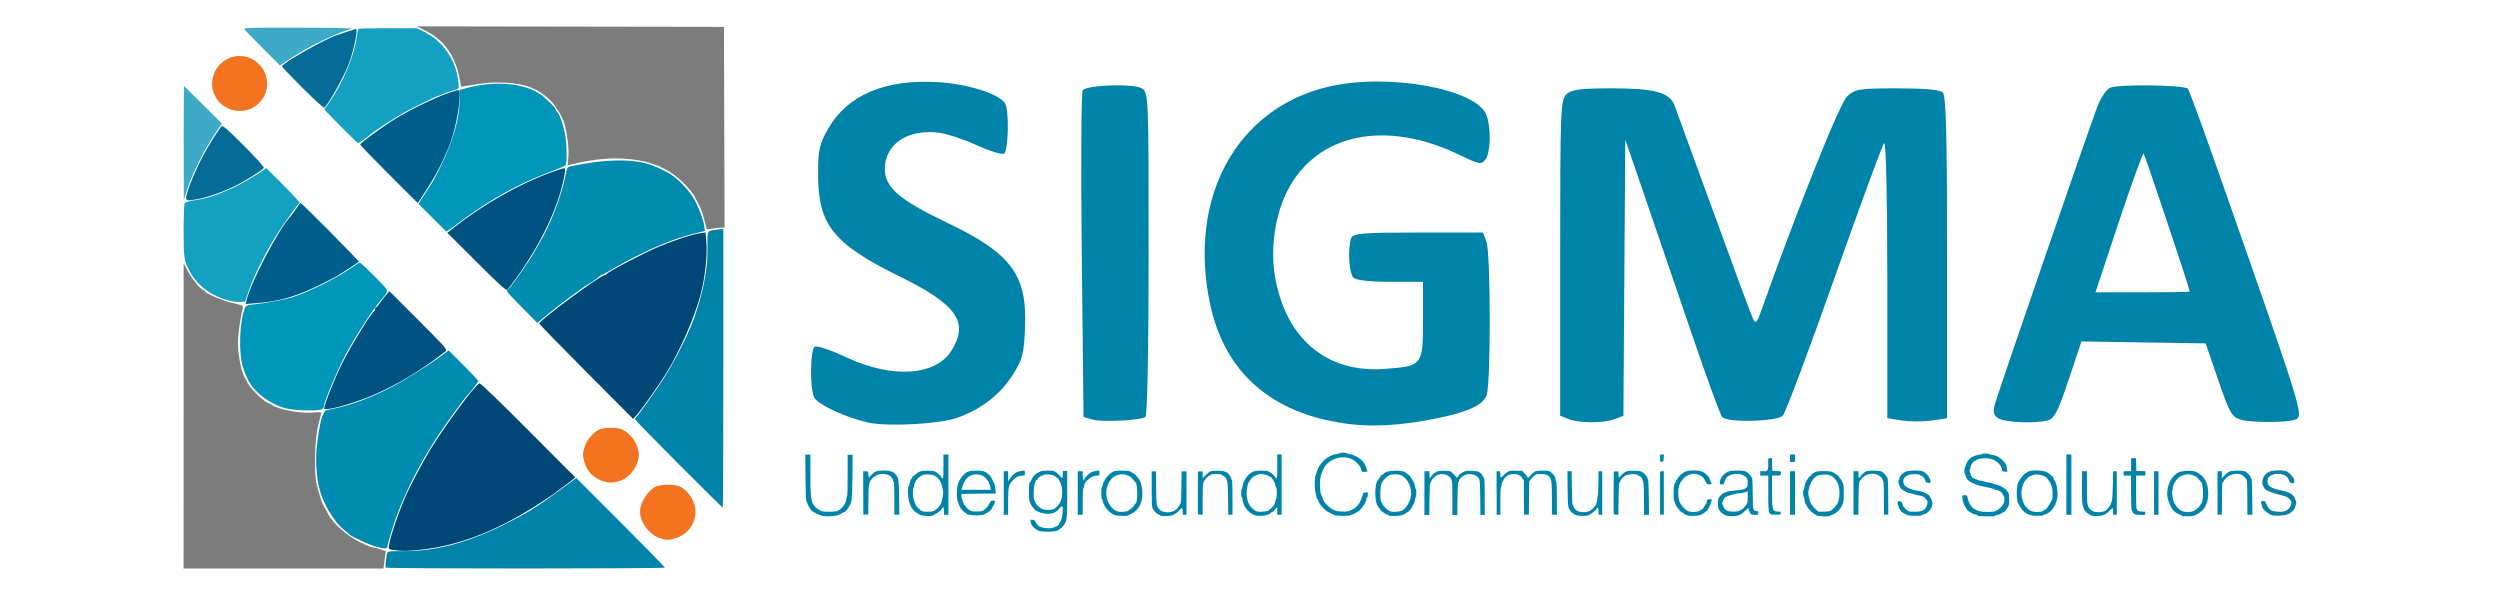 <?xml version="1.0" encoding="UTF-8" standalone="no"?>
<!-- Created with Inkscape (http://www.inkscape.org/) -->

<svg
   xmlns:dc="http://purl.org/dc/elements/1.1/"
   xmlns:cc="http://creativecommons.org/ns#"
   xmlns:rdf="http://www.w3.org/1999/02/22-rdf-syntax-ns#"
   xmlns:svg="http://www.w3.org/2000/svg"
   xmlns="http://www.w3.org/2000/svg"
   xmlns:sodipodi="http://sodipodi.sourceforge.net/DTD/sodipodi-0.dtd"
   xmlns:inkscape="http://www.inkscape.org/namespaces/inkscape"
   width="210mm"
   height="50mm"
   viewBox="0 0 210 50"
   version="1.1"
   id="svg8"
   inkscape:version="0.92.3 (2405546, 2018-03-11)"
   sodipodi:docname="favicon_nologo.svg">
  <defs
     id="defs2" />
  <sodipodi:namedview
     id="base"
     pagecolor="#ffffff"
     bordercolor="#666666"
     borderopacity="1.0"
     inkscape:pageopacity="0.0"
     inkscape:pageshadow="2"
     inkscape:zoom="0.7071068"
     inkscape:cx="778.53251"
     inkscape:cy="-99.431054"
     inkscape:document-units="mm"
     inkscape:current-layer="text817"
     showgrid="false"
     inkscape:window-width="1920"
     inkscape:window-height="1040"
     inkscape:window-x="1920"
     inkscape:window-y="0"
     inkscape:window-maximized="1" />
  <g
     inkscape:label="Capa 1"
     inkscape:groupmode="layer"
     id="layer1"
     transform="translate(0,-247)">
    <g
       style="font-size:34.353px;line-height:6.615px;font-family:Montserrat;-inkscape-font-specification:Montserrat;letter-spacing:0px;word-spacing:0px;stroke-width:0.265;fill:#ffffff"
       id="text817">
      <path
         style="fill:#0083a9;fill-opacity:1;fill-rule:nonzero;stroke:none;stroke-width:0.251"
         d="m 72.948,282.498 c -1.831,-0.391 -4.223,-1.496 -4.545,-2.098 -0.389,-0.727 -0.359,-4.033 0.039,-4.279 0.177,-0.11 1.378,0.296 2.669,0.902 3.834,1.799 7.502,1.556 8.825,-0.586 1.473,-2.383 0.446,-3.848 -4.354,-6.209 -5.594,-2.752 -6.855,-4.327 -6.862,-8.569 -0.002,-2.071 0.102,-2.549 0.852,-3.855 1.62,-2.824 4.756,-4.157 9.182,-3.905 2.522,0.144 5.158,0.975 5.676,1.789 0.348,0.547 0.279,3.99 -0.083,4.214 -0.176,0.109 -1.206,-0.205 -2.29,-0.698 -1.084,-0.493 -2.502,-0.965 -3.152,-1.051 -2.644,-0.348 -4.58,0.939 -4.58,3.045 0,1.534 1.226,2.599 5.151,4.472 5.496,2.623 6.817,4.399 6.626,8.9 -0.094,2.192 -0.214,2.638 -1.075,3.979 -1.037,1.615 -2.615,2.83 -4.599,3.539 -1.492,0.534 -5.795,0.769 -7.478,0.409 v 0 z"
         id="path4094-3"
         inkscape:connector-curvature="0"
         inkscape:export-xdpi="43.235409"
         inkscape:export-ydpi="43.235409" />
      <path
         style="fill:#0083a9;fill-opacity:1;fill-rule:nonzero;stroke:none;stroke-width:0.251"
         d="m 91.757,282.243 -0.739,-0.222 -0.148,-13.579 c -0.081,-7.468 -0.046,-13.707 0.08,-13.865 0.342,-0.431 4.172,-0.57 4.905,-0.178 0.629,0.336 0.63,0.361 0.63,13.901 0,7.883 -0.113,13.634 -0.27,13.731 -0.471,0.291 -3.688,0.444 -4.457,0.212 z"
         id="path4096-6"
         inkscape:connector-curvature="0"
         inkscape:export-xdpi="43.235409"
         inkscape:export-ydpi="43.235409" />
      <path
         style="fill:#0083a9;fill-opacity:1;fill-rule:nonzero;stroke:none;stroke-width:0.251"
         d="m 111.615,282.335 c -5.457,-1.185 -8.848,-4.523 -9.969,-9.811 -1.886,-8.902 2.208,-16.418 9.935,-18.24 4.98,-1.174 12.437,0.165 13.281,2.384 0.401,1.053 0.352,3.164 -0.086,3.737 -0.337,0.441 -0.526,0.408 -2.142,-0.377 -6.228,-3.023 -12.025,-1.826 -14.489,2.993 -1.051,2.056 -1.453,4.863 -1.038,7.247 0.902,5.178 4.325,8.067 9.151,7.722 3.238,-0.232 3.273,-0.276 3.273,-4.08 v -3.24 h -2.748 c -1.743,0 -2.877,-0.13 -3.102,-0.355 -0.371,-0.371 -0.484,-2.51 -0.175,-3.315 0.155,-0.403 0.932,-0.467 5.621,-0.467 h 5.442 l 0.288,0.758 c 0.366,0.963 0.379,11.964 0.016,12.921 -0.346,0.909 -1.923,1.55 -5.236,2.128 -3.073,0.536 -5.532,0.534 -8.021,-0.011 v 0 z"
         id="path4098-7"
         inkscape:connector-curvature="0"
         inkscape:export-xdpi="43.235409"
         inkscape:export-ydpi="43.235409" />
      <path
         style="fill:#0083a9;fill-opacity:1;fill-rule:nonzero;stroke:none;stroke-width:0.251"
         d="m 131.719,282.185 -0.665,-0.267 v -13.26 c 0,-12.471 0.033,-13.289 0.54,-13.749 0.435,-0.394 1.185,-0.489 3.856,-0.489 3.486,0 4.785,0.348 5.195,1.393 0.114,0.29 1.608,4.384 3.32,9.097 1.712,4.713 3.211,8.751 3.332,8.975 0.158,0.292 0.305,0.167 0.523,-0.443 3.243,-9.102 6.723,-17.793 7.348,-18.356 0.677,-0.61 1.026,-0.665 4.209,-0.665 2.305,0 3.589,0.119 3.825,0.355 0.265,0.266 0.354,3.748 0.354,13.854 v 13.499 l -1.282,0.193 c -0.705,0.106 -1.835,0.104 -2.511,0 l -1.229,-0.196 v -11.692 c 0,-6.97 -0.108,-11.579 -0.267,-11.412 -0.147,0.155 -2.028,5.267 -4.181,11.361 -2.153,6.094 -4.099,11.28 -4.324,11.524 -0.47,0.509 -4.619,0.619 -5.091,0.135 -0.152,-0.156 -1.273,-3.208 -2.489,-6.783 -1.217,-3.575 -2.988,-8.757 -3.936,-11.515 l -1.724,-5.015 -0.077,11.598 -0.077,11.597 -0.754,0.287 c -0.926,0.353 -2.995,0.343 -3.892,-0.018 z"
         id="path4100-5"
         inkscape:connector-curvature="0"
         inkscape:export-xdpi="43.235409"
         inkscape:export-ydpi="43.235409" />
      <path
         style="fill:#0083a9;fill-opacity:1;fill-rule:nonzero;stroke:none;stroke-width:0.251"
         d="m 167.89,282.157 c -0.403,-0.235 -0.493,-0.516 -0.351,-1.099 0.179,-0.734 7.609,-22.324 8.639,-25.1 0.259,-0.699 0.73,-1.409 1.047,-1.578 0.593,-0.317 6.229,-0.255 6.556,0.073 0.099,0.098 1.387,3.622 2.862,7.83 6.981,19.906 6.915,19.688 6.092,19.98 -0.685,0.244 -3.613,0.243 -4.478,0 -0.775,-0.218 -0.963,-0.545 -1.921,-3.33 l -1.062,-3.088 -5.218,-0.082 -5.218,-0.081 -1.075,3.226 c -0.866,2.597 -1.202,3.26 -1.726,3.401 -1.051,0.281 -3.56,0.19 -4.147,-0.151 z m 16.051,-10.674 c -0.01,-0.246 -3.77,-11.48 -3.875,-11.586 -0.071,-0.07 -1.011,2.523 -2.089,5.765 l -1.959,5.894 h 3.963 c 2.18,0 3.962,-0.032 3.96,-0.073 z"
         id="path4102-3"
         inkscape:connector-curvature="0"
         inkscape:export-xdpi="43.235409"
         inkscape:export-ydpi="43.235409" />
      <path
         style="fill:#0083a9;fill-opacity:1;fill-rule:nonzero;stroke:none;stroke-width:0.251"
         d="m 68.907,290.262 c -0.072,-0.021 -0.172,-0.071 -0.222,-0.071 -0.05,0 -0.091,-0.011 -0.091,-0.038 0,-0.011 -0.054,-0.06 -0.122,-0.076 -0.118,-0.014 -0.401,-0.256 -0.401,-0.321 0,-0.011 -0.052,-0.106 -0.118,-0.198 -0.064,-0.087 -0.126,-0.214 -0.135,-0.269 -0.009,-0.052 -0.045,-0.139 -0.078,-0.179 -0.043,-0.042 -0.065,-0.642 -0.077,-1.998 l -0.016,-1.925 h 0.212 0.212 l 0.002,1.658 c 0.002,1.567 0.019,1.844 0.146,2.331 0.07,0.274 0.498,0.674 0.813,0.764 0.296,0.082 1.293,0.044 1.324,-0.025 0.011,-0.014 0.051,-0.06 0.091,-0.06 0.106,0 0.425,-0.332 0.546,-0.569 0.059,-0.116 0.108,-0.292 0.108,-0.392 0,-0.101 0.023,-0.196 0.051,-0.214 0.033,-0.011 0.051,-0.663 0.051,-1.753 v -1.721 h 0.21 0.21 l -0.017,1.815 c -0.017,1.834 -0.052,2.224 -0.226,2.42 -0.04,0.036 -0.072,0.105 -0.072,0.132 0,0.066 -0.313,0.44 -0.378,0.44 -0.032,0 -0.095,0.014 -0.14,0.067 -0.046,0.021 -0.212,0.123 -0.37,0.183 -0.349,0.132 -1.294,0.149 -1.515,0.011 v 0 z"
         id="path4106-5"
         inkscape:connector-curvature="0"
         inkscape:export-xdpi="43.235409"
         inkscape:export-ydpi="43.235409" />
      <path
         style="fill:#0083a9;fill-opacity:1;fill-rule:nonzero;stroke:none;stroke-width:0.251"
         d="m 72.511,288.413 v -1.834 l 0.222,0.011 c 0.2,0.011 0.22,0.014 0.205,0.14 -0.009,0.063 -0.002,0.183 0.016,0.254 l 0.034,0.135 0.151,-0.166 c 0.083,-0.091 0.173,-0.165 0.2,-0.165 0.028,0 0.062,-0.018 0.079,-0.076 0.044,-0.115 0.377,-0.185 0.859,-0.186 0.473,0 0.748,0.083 0.906,0.274 0.052,0.06 0.12,0.145 0.148,0.179 0.138,0.163 0.18,0.569 0.197,1.884 l 0.017,1.37 h -0.211 -0.211 v -1.355 c 0,-0.847 -0.019,-1.367 -0.051,-1.388 -0.029,-0.011 -0.051,-0.067 -0.051,-0.13 0,-0.047 -0.036,-0.132 -0.078,-0.176 -0.044,-0.021 -0.079,-0.096 -0.079,-0.121 0,-0.014 -0.099,-0.086 -0.219,-0.147 -0.443,-0.213 -1.029,-0.103 -1.36,0.255 -0.306,0.33 -0.323,0.415 -0.338,1.781 l -0.014,1.254 -0.209,0.011 -0.209,0.011 v -1.834 z"
         id="path4108-6"
         inkscape:connector-curvature="0"
         inkscape:export-xdpi="43.235409"
         inkscape:export-ydpi="43.235409" />
      <path
         style="fill:#0083a9;fill-opacity:1;fill-rule:nonzero;stroke:none;stroke-width:0.251"
         d="m 77.29,290.244 c -0.596,-0.328 -0.725,-0.484 -0.933,-1.134 -0.091,-0.282 -0.122,-1.191 -0.043,-1.241 0.023,-0.011 0.072,-0.155 0.107,-0.313 0.035,-0.157 0.098,-0.314 0.139,-0.348 0.042,-0.018 0.075,-0.094 0.075,-0.134 0,-0.021 0.017,-0.066 0.04,-0.066 0.021,0 0.121,-0.064 0.222,-0.159 0.285,-0.249 0.484,-0.31 0.995,-0.31 0.44,0 0.655,0.025 0.795,0.154 0.204,0.165 0.351,0.307 0.351,0.339 0,0.055 0.142,0.182 0.177,0.149 0.018,-0.011 0.033,-0.477 0.033,-1.017 v -0.984 h 0.209 0.209 v 2.534 2.532 h -0.183 -0.183 v -0.313 c 0,-0.348 -0.097,-0.428 -0.205,-0.167 -0.052,0.129 -0.289,0.298 -0.748,0.537 -0.154,0.08 -0.884,0.04 -1.058,-0.043 z m 1.275,-0.403 c 0.395,-0.295 0.489,-0.451 0.6,-0.998 0.082,-0.404 0.082,-0.457 4.6e-5,-0.86 -0.114,-0.565 -0.338,-0.883 -0.745,-1.06 -0.199,-0.089 -0.895,-0.106 -0.895,-0.014 0,0.018 -0.041,0.045 -0.092,0.045 -0.206,0 -0.64,0.542 -0.64,0.799 0,0.046 -0.024,0.142 -0.056,0.2 -0.071,0.134 -0.077,0.734 -0.004,0.921 0.029,0.077 0.078,0.237 0.109,0.354 0.058,0.216 0.229,0.435 0.497,0.64 0.128,0.094 0.218,0.115 0.596,0.115 0.401,0 0.464,-0.011 0.633,-0.14 z"
         id="path4110-2"
         inkscape:connector-curvature="0"
         inkscape:export-xdpi="43.235409"
         inkscape:export-ydpi="43.235409" />
      <path
         style="fill:#0083a9;fill-opacity:1;fill-rule:nonzero;stroke:none;stroke-width:0.251"
         d="m 81.364,290.251 c -0.315,-0.164 -0.571,-0.384 -0.689,-0.592 -0.066,-0.118 -0.121,-0.239 -0.121,-0.271 0,-0.014 -0.039,-0.132 -0.084,-0.219 -0.128,-0.24 -0.124,-1.173 0.003,-1.515 0.145,-0.379 0.284,-0.602 0.51,-0.815 0.254,-0.239 0.487,-0.308 1.042,-0.308 0.466,0 0.73,0.059 0.875,0.207 0.049,0.029 0.135,0.121 0.194,0.162 0.058,0.025 0.171,0.204 0.249,0.363 0.078,0.158 0.161,0.322 0.184,0.369 0.022,0.021 0.058,0.249 0.08,0.454 l 0.038,0.378 h -1.121 c -0.616,0 -1.265,0.011 -1.442,0.018 l -0.321,0.014 0.002,0.189 c 0.002,0.104 0.049,0.283 0.103,0.397 0.055,0.115 0.102,0.239 0.103,0.275 0.002,0.018 0.021,0.062 0.047,0.062 0.024,0 0.07,0.055 0.102,0.128 0.033,0.066 0.158,0.194 0.279,0.275 0.197,0.131 0.264,0.144 0.642,0.141 0.319,0 0.461,-0.014 0.584,-0.104 0.2,-0.124 0.39,-0.351 0.51,-0.61 0.079,-0.171 0.113,-0.196 0.271,-0.196 0.124,0 0.18,0.011 0.18,0.075 0,0.093 -0.168,0.465 -0.222,0.489 -0.021,0 -0.04,0.042 -0.04,0.092 0,0.021 -0.023,0.072 -0.051,0.072 -0.029,0 -0.051,0.018 -0.051,0.074 0,0.021 -0.049,0.086 -0.104,0.107 -0.057,0.011 -0.134,0.057 -0.17,0.093 -0.036,0.018 -0.155,0.103 -0.263,0.153 -0.26,0.121 -1.086,0.12 -1.317,0 z m 1.832,-2.32 c -0.019,-0.125 -0.058,-0.247 -0.085,-0.275 -0.028,-0.014 -0.05,-0.078 -0.05,-0.116 0,-0.062 -0.066,-0.157 -0.289,-0.404 -0.174,-0.19 -0.435,-0.291 -0.754,-0.291 -0.617,0 -0.987,0.357 -1.227,1.185 l -0.033,0.113 h 1.237 1.237 l -0.036,-0.223 v 0 z"
         id="path4112-9"
         inkscape:connector-curvature="0"
         inkscape:export-xdpi="43.235409"
         inkscape:export-ydpi="43.235409" />
      <path
         style="fill:#0083a9;fill-opacity:1;fill-rule:nonzero;stroke:none;stroke-width:0.251"
         d="m 84.315,288.413 v -1.83 h 0.183 0.183 l 0.002,0.433 0.002,0.43 0.124,-0.203 c 0.105,-0.17 0.283,-0.357 0.526,-0.547 0.067,-0.046 0.507,-0.165 0.649,-0.165 0.091,0 0.107,0.018 0.107,0.209 0,0.2 -0.003,0.209 -0.17,0.209 -0.33,0 -0.571,0.107 -0.82,0.364 -0.375,0.384 -0.42,0.586 -0.42,1.862 v 1.066 H 84.499 84.316 v -1.828 z"
         id="path4114-1"
         inkscape:connector-curvature="0"
         inkscape:export-xdpi="43.235409"
         inkscape:export-ydpi="43.235409" />
      <path
         style="fill:#0083a9;fill-opacity:1;fill-rule:nonzero;stroke:none;stroke-width:0.251"
         d="m 87.397,291.643 c -0.224,-0.062 -0.57,-0.297 -0.648,-0.437 -0.032,-0.051 -0.076,-0.118 -0.098,-0.135 -0.022,-0.011 -0.054,-0.119 -0.073,-0.227 l -0.032,-0.195 0.176,0.011 c 0.113,0.011 0.195,0.047 0.229,0.124 0.148,0.292 0.298,0.433 0.546,0.514 0.282,0.091 0.84,0.113 0.984,0.018 0.05,-0.011 0.166,-0.078 0.259,-0.111 0.093,-0.014 0.184,-0.113 0.203,-0.174 0.019,-0.062 0.051,-0.125 0.071,-0.14 0.122,-0.084 0.222,-0.439 0.249,-0.874 0.035,-0.567 -0.024,-0.622 -0.298,-0.274 -0.215,0.272 -0.55,0.419 -0.954,0.419 -0.295,0 -0.829,-0.137 -0.866,-0.223 -0.01,-0.011 -0.043,-0.018 -0.072,-0.018 -0.049,0 -0.183,-0.133 -0.351,-0.345 -0.026,-0.014 -0.101,-0.161 -0.168,-0.288 -0.112,-0.209 -0.122,-0.292 -0.122,-0.974 0,-0.52 0.019,-0.758 0.062,-0.785 0.034,-0.011 0.088,-0.096 0.12,-0.168 0.167,-0.375 0.369,-0.575 0.77,-0.758 0.209,-0.094 0.996,-0.105 1.198,-0.011 0.157,0.067 0.54,0.436 0.54,0.514 0,0.014 0.035,0.025 0.078,0.025 0.06,0 0.078,-0.062 0.078,-0.287 v -0.287 h 0.183 0.183 l 0.002,1.919 c 0.002,2.288 -0.013,2.378 -0.453,2.813 -0.193,0.193 -0.335,0.284 -0.506,0.327 -0.28,0.066 -1.028,0.066 -1.288,0 z m 1.264,-1.98 c 0.221,-0.16 0.381,-0.394 0.499,-0.733 0.078,-0.223 0.087,-1.022 0.013,-1.067 -0.029,-0.011 -0.051,-0.086 -0.051,-0.165 0,-0.066 -0.049,-0.193 -0.104,-0.265 -0.057,-0.064 -0.104,-0.165 -0.104,-0.203 0,-0.025 -0.035,-0.068 -0.078,-0.068 -0.044,0 -0.079,-0.014 -0.079,-0.05 0,-0.014 -0.098,-0.096 -0.219,-0.157 -0.235,-0.114 -0.845,-0.15 -0.904,-0.045 -0.017,0.018 -0.072,0.045 -0.121,0.049 -0.101,0 -0.376,0.228 -0.376,0.31 0,0.018 -0.019,0.049 -0.043,0.049 -0.225,0 -0.371,1.362 -0.188,1.757 0.134,0.29 0.26,0.44 0.509,0.606 0.192,0.126 0.268,0.144 0.624,0.144 0.368,0 0.425,-0.011 0.623,-0.158 v 0 z"
         id="path4116-2"
         inkscape:connector-curvature="0"
         inkscape:export-xdpi="43.235409"
         inkscape:export-ydpi="43.235409" />
      <path
         style="fill:#0083a9;fill-opacity:1;fill-rule:nonzero;stroke:none;stroke-width:0.251"
         d="m 90.531,288.413 v -1.83 h 0.209 0.209 v 0.364 c 0,0.399 0.058,0.501 0.155,0.27 0.034,-0.082 0.145,-0.218 0.246,-0.3 0.101,-0.082 0.211,-0.175 0.244,-0.205 0.067,-0.06 0.494,-0.18 0.658,-0.18 0.091,0 0.107,0.018 0.107,0.209 0,0.2 -0.003,0.209 -0.17,0.209 -0.309,0 -0.54,0.101 -0.807,0.353 -0.209,0.196 -0.272,0.294 -0.301,0.47 -0.02,0.121 -0.058,0.234 -0.084,0.252 -0.026,0.011 -0.049,0.519 -0.049,1.122 v 1.095 h -0.209 -0.209 v -1.828 z"
         id="path4118-7"
         inkscape:connector-curvature="0"
         inkscape:export-xdpi="43.235409"
         inkscape:export-ydpi="43.235409" />
      <path
         style="fill:#0083a9;fill-opacity:1;fill-rule:nonzero;stroke:none;stroke-width:0.251"
         d="m 93.605,290.249 c -0.101,-0.036 -0.206,-0.106 -0.235,-0.127 -0.029,-0.011 -0.12,-0.087 -0.202,-0.152 -0.2,-0.15 -0.486,-0.607 -0.531,-0.845 -0.02,-0.106 -0.057,-0.205 -0.083,-0.221 -0.06,-0.018 -0.06,-0.948 0,-0.985 0.026,-0.011 0.062,-0.113 0.082,-0.217 0.047,-0.242 0.293,-0.639 0.502,-0.805 0.091,-0.064 0.192,-0.156 0.225,-0.185 0.162,-0.148 0.411,-0.191 0.969,-0.173 0.492,0.011 0.595,0.021 0.73,0.137 0.087,0.059 0.171,0.116 0.188,0.116 0.053,0 0.34,0.317 0.465,0.514 0.228,0.362 0.31,1.145 0.181,1.743 -0.097,0.453 -0.426,0.893 -0.81,1.082 -0.14,0.063 -0.295,0.145 -0.345,0.169 -0.163,0.079 -0.938,0.029 -1.137,-0.044 z m 1.05,-0.302 c 0.163,-0.014 0.674,-0.479 0.674,-0.591 0,-0.014 0.021,-0.052 0.049,-0.052 0.191,0 0.204,-1.631 0.014,-1.773 -0.019,-0.011 -0.126,-0.141 -0.235,-0.277 -0.112,-0.139 -0.26,-0.263 -0.34,-0.281 -0.077,-0.011 -0.17,-0.052 -0.207,-0.084 -0.111,-0.085 -0.596,-0.054 -0.848,0.048 -0.893,0.394 -1.122,1.843 -0.418,2.642 0.356,0.405 0.67,0.493 1.311,0.368 z"
         id="path4120-0"
         inkscape:connector-curvature="0"
         inkscape:export-xdpi="43.235409"
         inkscape:export-ydpi="43.235409" />
      <path
         style="fill:#0083a9;fill-opacity:1;fill-rule:nonzero;stroke:none;stroke-width:0.251"
         d="m 97.47,290.298 c 0,-0.011 -0.053,-0.056 -0.121,-0.071 -0.187,-0.036 -0.495,-0.378 -0.555,-0.595 -0.032,-0.113 -0.053,-0.794 -0.053,-1.619 v -1.424 h 0.18 0.18 l 0.016,1.397 c 0.014,1.249 0.027,1.416 0.114,1.581 0.141,0.263 0.254,0.353 0.527,0.424 0.552,0.137 1.06,-0.06 1.281,-0.501 0.043,-0.087 0.102,-0.176 0.13,-0.195 0.032,-0.011 0.058,-0.557 0.068,-1.371 l 0.016,-1.334 h 0.206 0.206 v 1.828 1.827 h -0.157 c -0.153,0 -0.157,0 -0.157,-0.256 0,-0.145 -0.024,-0.275 -0.055,-0.295 -0.031,-0.011 -0.133,0.052 -0.228,0.168 -0.095,0.111 -0.293,0.266 -0.44,0.345 -0.232,0.125 -0.327,0.144 -0.712,0.144 -0.244,0 -0.444,-0.011 -0.444,-0.04 z"
         id="path4122-9"
         inkscape:connector-curvature="0"
         inkscape:export-xdpi="43.235409"
         inkscape:export-ydpi="43.235409" />
      <path
         style="fill:#0083a9;fill-opacity:1;fill-rule:nonzero;stroke:none;stroke-width:0.251"
         d="m 100.628,290.175 c -0.014,-0.018 -0.019,-0.853 -0.011,-1.817 l 0.014,-1.749 0.196,-0.011 0.196,-0.011 v 0.289 0.287 l 0.259,-0.259 c 0.143,-0.142 0.32,-0.282 0.395,-0.311 0.178,-0.063 1.106,-0.063 1.148,0 0.017,0.018 0.068,0.037 0.113,0.037 0.126,0 0.433,0.341 0.469,0.518 0.017,0.087 0.051,0.162 0.078,0.162 0.026,0 0.047,0.659 0.047,1.463 v 1.463 h -0.179 -0.179 l -0.018,-1.372 c -0.019,-1.435 -0.034,-1.535 -0.27,-1.802 -0.057,-0.06 -0.133,-0.118 -0.168,-0.118 -0.036,0 -0.075,-0.018 -0.087,-0.063 -0.03,-0.086 -0.885,-0.086 -0.915,0 -0.011,0.018 -0.055,0.063 -0.097,0.063 -0.11,0 -0.432,0.339 -0.52,0.549 -0.058,0.139 -0.075,0.466 -0.075,1.46 v 1.282 h -0.185 c -0.101,0 -0.196,-0.014 -0.21,-0.063 z"
         id="path4124-3"
         inkscape:connector-curvature="0"
         inkscape:export-xdpi="43.235409"
         inkscape:export-ydpi="43.235409" />
      <path
         style="fill:#0083a9;fill-opacity:1;fill-rule:nonzero;stroke:none;stroke-width:0.251"
         d="m 105.243,290.207 c -0.459,-0.23 -0.791,-0.692 -0.86,-1.198 -0.017,-0.128 -0.051,-0.248 -0.077,-0.262 -0.058,-0.018 -0.058,-0.633 0,-0.669 0.024,-0.011 0.059,-0.135 0.078,-0.264 0.067,-0.488 0.464,-1.024 0.89,-1.199 0.262,-0.107 1.048,-0.113 1.293,-0.011 0.194,0.081 0.516,0.359 0.516,0.442 0,0.018 0.049,0.076 0.104,0.11 0.103,0.048 0.104,0.021 0.104,-0.965 v -1.019 h 0.183 0.183 v 2.532 2.534 h -0.183 -0.183 l -0.002,-0.327 -0.002,-0.325 -0.186,0.221 c -0.102,0.123 -0.218,0.223 -0.258,0.223 -0.04,0 -0.09,0.014 -0.113,0.063 -0.081,0.132 -0.504,0.246 -0.879,0.239 -0.267,0 -0.429,-0.021 -0.609,-0.13 v 0 z m 1.17,-0.263 c 0.078,-0.011 0.259,-0.144 0.403,-0.289 0.207,-0.209 0.269,-0.314 0.296,-0.494 0.019,-0.124 0.05,-0.225 0.07,-0.225 0.036,0 0.073,-0.276 0.073,-0.524 0,-0.265 -0.04,-0.525 -0.08,-0.525 -0.022,0 -0.042,-0.042 -0.042,-0.116 0,-0.144 -0.181,-0.492 -0.336,-0.649 -0.117,-0.119 -0.434,-0.241 -0.768,-0.299 -0.265,-0.036 -0.7,0.132 -0.918,0.377 -0.094,0.105 -0.171,0.22 -0.171,0.253 -2e-5,0.018 -0.023,0.063 -0.052,0.081 -0.059,0.011 -0.176,0.601 -0.176,0.879 0,0.277 0.116,0.859 0.176,0.878 0.03,0 0.052,0.049 0.052,0.092 0,0.112 0.459,0.539 0.619,0.573 0.077,0.011 0.162,0.018 0.191,0.036 0.052,0.011 0.417,-0.011 0.663,-0.055 v 0 z"
         id="path4126-6"
         inkscape:connector-curvature="0"
         inkscape:export-xdpi="43.235409"
         inkscape:export-ydpi="43.235409" />
      <path
         style="fill:#0083a9;fill-opacity:1;fill-rule:nonzero;stroke:none;stroke-width:0.251"
         d="m 112.132,290.28 c -0.598,-0.266 -0.734,-0.35 -0.995,-0.617 -0.173,-0.176 -0.318,-0.383 -0.361,-0.512 -0.04,-0.118 -0.087,-0.214 -0.106,-0.214 -0.045,0 -0.151,-0.409 -0.211,-0.811 -0.049,-0.325 -0.012,-1.109 0.052,-1.201 0.02,-0.018 0.052,-0.123 0.074,-0.209 0.177,-0.762 0.932,-1.478 1.66,-1.574 0.139,-0.014 0.266,-0.048 0.281,-0.079 0.036,-0.051 0.53,-0.051 0.566,0 0.015,0.018 0.128,0.053 0.252,0.076 0.314,0.036 0.762,0.259 0.994,0.48 0.108,0.102 0.196,0.199 0.196,0.215 0,0.011 0.048,0.087 0.103,0.162 0.057,0.071 0.119,0.218 0.137,0.322 0.019,0.105 0.057,0.219 0.086,0.256 0.041,0.042 -0.003,0.062 -0.205,0.062 h -0.257 l -0.062,-0.231 c -0.083,-0.308 -0.512,-0.741 -0.872,-0.877 -0.867,-0.333 -1.927,0.08 -2.31,0.901 -0.22,0.469 -0.278,0.736 -0.278,1.271 0,0.584 0.044,0.772 0.319,1.365 0.106,0.229 0.522,0.62 0.812,0.761 0.193,0.093 0.363,0.127 0.725,0.144 0.424,0.011 0.501,0 0.757,-0.117 0.157,-0.076 0.358,-0.2 0.447,-0.279 0.17,-0.149 0.439,-0.606 0.439,-0.744 0,-0.036 0.021,-0.105 0.049,-0.133 0.027,-0.014 0.056,-0.108 0.065,-0.179 0.015,-0.111 0.05,-0.133 0.213,-0.147 l 0.196,-0.011 v 0.213 c 0,0.125 -0.024,0.211 -0.061,0.211 -0.034,0 -0.05,0.011 -0.034,0.014 0.014,0.011 -0.015,0.148 -0.064,0.297 -0.09,0.266 -0.542,0.87 -0.656,0.875 -0.032,0 -0.118,0.044 -0.192,0.108 -0.073,0.056 -0.206,0.119 -0.295,0.137 -0.089,0.011 -0.175,0.046 -0.19,0.077 -0.041,0.062 -1.121,0.044 -1.275,-0.011 z"
         id="path4128-0"
         inkscape:connector-curvature="0"
         inkscape:export-xdpi="43.235409"
         inkscape:export-ydpi="43.235409" />
      <path
         style="fill:#0083a9;fill-opacity:1;fill-rule:nonzero;stroke:none;stroke-width:0.251"
         d="m 116.676,290.298 c 0,-0.011 -0.058,-0.057 -0.129,-0.075 -0.191,-0.037 -0.603,-0.34 -0.603,-0.43 0,-0.021 -0.035,-0.085 -0.078,-0.103 -0.043,-0.011 -0.078,-0.052 -0.078,-0.085 0,-0.014 -0.031,-0.087 -0.069,-0.138 -0.258,-0.308 -0.26,-1.798 -0.002,-2.098 0.04,-0.036 0.07,-0.108 0.07,-0.137 0,-0.018 0.036,-0.066 0.079,-0.086 0.044,-0.011 0.078,-0.063 0.078,-0.111 0,-0.029 0.02,-0.079 0.046,-0.079 0.024,0 0.123,-0.063 0.218,-0.151 0.235,-0.205 0.472,-0.267 1.027,-0.267 0.483,0 0.793,0.062 0.866,0.192 0.022,0.021 0.065,0.066 0.094,0.066 0.091,0 0.348,0.3 0.444,0.519 0.051,0.117 0.111,0.213 0.131,0.213 0.02,0 0.052,0.117 0.073,0.26 0.02,0.145 0.057,0.275 0.083,0.291 0.06,0.018 0.062,0.634 0.002,0.671 -0.024,0.011 -0.06,0.144 -0.08,0.286 -0.019,0.143 -0.051,0.266 -0.072,0.275 -0.02,0 -0.085,0.11 -0.142,0.224 -0.135,0.268 -0.33,0.499 -0.42,0.499 -0.039,0 -0.09,0.014 -0.113,0.064 -0.086,0.139 -0.506,0.245 -0.971,0.245 -0.25,0 -0.455,-0.011 -0.455,-0.029 z m 1.125,-0.426 c 0.331,-0.2 0.584,-0.617 0.705,-1.16 0.148,-0.664 -0.255,-1.551 -0.812,-1.788 -0.26,-0.111 -0.724,-0.115 -0.966,-0.011 -0.229,0.096 -0.538,0.405 -0.662,0.655 -0.119,0.241 -0.162,1.181 -0.068,1.494 0.129,0.43 0.595,0.891 0.939,0.927 0.318,0.018 0.7,-0.011 0.864,-0.118 v 0 z"
         id="path4130-6"
         inkscape:connector-curvature="0"
         inkscape:export-xdpi="43.235409"
         inkscape:export-ydpi="43.235409" />
      <path
         style="fill:#0083a9;fill-opacity:1;fill-rule:nonzero;stroke:none;stroke-width:0.251"
         d="m 119.653,288.413 v -1.83 h 0.209 0.209 v 0.289 c 0,0.159 0.023,0.288 0.051,0.288 0.029,0 0.051,-0.011 0.051,-0.044 0,-0.102 0.334,-0.427 0.517,-0.503 0.219,-0.092 1.016,-0.092 1.178,0 0.095,0.044 0.288,0.254 0.429,0.444 0.053,0.067 0.072,0.064 0.17,-0.011 0.059,-0.048 0.109,-0.13 0.109,-0.167 0,-0.021 0.022,-0.066 0.05,-0.066 0.027,0 0.136,-0.058 0.242,-0.131 0.171,-0.116 0.246,-0.13 0.679,-0.13 0.665,0 0.824,0.076 1.053,0.516 0.114,0.219 0.117,0.272 0.117,1.709 v 1.484 h -0.18 -0.18 l -0.017,-1.449 c -0.015,-1.271 -0.029,-1.47 -0.11,-1.616 -0.165,-0.298 -0.646,-0.447 -1.068,-0.333 -0.241,0.062 -0.586,0.345 -0.586,0.477 0,0.025 -0.03,0.11 -0.065,0.145 -0.049,0.044 -0.069,0.424 -0.082,1.421 l -0.016,1.355 h -0.206 -0.206 v -1.413 c 0,-1.301 -0.004,-1.428 -0.103,-1.614 -0.202,-0.395 -0.83,-0.539 -1.24,-0.283 -0.218,0.137 -0.433,0.38 -0.433,0.489 0,0.046 -0.03,0.107 -0.065,0.118 -0.05,0.011 -0.069,0.349 -0.083,1.363 l -0.017,1.34 h -0.204 -0.204 v -1.827 z"
         id="path4134-2"
         inkscape:connector-curvature="0"
         inkscape:export-xdpi="43.235409"
         inkscape:export-ydpi="43.235409" />
      <path
         style="fill:#0083a9;fill-opacity:1;fill-rule:nonzero;stroke:none;stroke-width:0.251"
         d="m 125.712,288.413 v -1.83 h 0.157 c 0.147,0 0.157,0.011 0.157,0.206 0,0.336 0.041,0.388 0.185,0.233 0.067,-0.064 0.13,-0.148 0.139,-0.168 0.004,-0.011 0.119,-0.101 0.244,-0.182 0.218,-0.141 0.251,-0.147 0.742,-0.131 l 0.514,0.011 0.211,0.207 c 0.116,0.113 0.211,0.234 0.211,0.268 0,0.018 0.035,0.074 0.078,0.09 0.044,0.011 0.078,0.011 0.078,-0.011 0,-0.075 0.387,-0.445 0.539,-0.513 0.176,-0.08 0.966,-0.085 1.166,-0.011 0.221,0.085 0.516,0.433 0.531,0.627 0.003,0.086 0.036,0.209 0.064,0.261 0.03,0.053 0.051,0.662 0.051,1.43 v 1.336 h -0.209 -0.209 v -1.336 c 0,-1.562 -0.038,-1.768 -0.358,-1.965 -0.15,-0.088 -0.271,-0.117 -0.571,-0.118 -0.209,0 -0.397,0.011 -0.418,0.041 -0.02,0.018 -0.084,0.079 -0.142,0.11 -0.057,0.018 -0.175,0.157 -0.261,0.278 l -0.157,0.222 -0.016,1.379 -0.016,1.381 h -0.205 -0.205 l -0.002,-1.424 c -0.002,-0.782 -0.002,-1.441 0,-1.463 0.002,-0.011 -0.011,-0.021 -0.034,-0.021 -0.021,0 -0.07,-0.063 -0.109,-0.158 -0.149,-0.336 -0.756,-0.456 -1.195,-0.233 -0.168,0.083 -0.38,0.308 -0.38,0.402 0,0.014 -0.035,0.084 -0.078,0.126 -0.044,0.021 -0.078,0.158 -0.078,0.255 0,0.094 -0.023,0.19 -0.051,0.209 -0.033,0.011 -0.051,0.47 -0.051,1.178 v 1.147 h -0.157 -0.157 v -1.829 z"
         id="path4136-6"
         inkscape:connector-curvature="0"
         inkscape:export-xdpi="43.235409"
         inkscape:export-ydpi="43.235409" />
      <path
         style="fill:#0083a9;fill-opacity:1;fill-rule:nonzero;stroke:none;stroke-width:0.251"
         d="m 132.296,290.236 c -0.25,-0.135 -0.422,-0.317 -0.518,-0.553 -0.066,-0.161 -0.085,-0.484 -0.098,-1.648 l -0.016,-1.452 h 0.179 0.179 l 0.018,1.42 c 0.014,1.076 0.034,1.425 0.083,1.439 0.036,0.011 0.066,0.06 0.067,0.11 0.002,0.157 0.243,0.371 0.478,0.425 0.479,0.112 0.839,0.018 1.097,-0.23 0.325,-0.334 0.345,-0.376 0.418,-0.891 0.077,-0.542 0.081,-0.609 0.088,-1.473 l 0.003,-0.799 h 0.157 0.157 v 1.83 1.828 h -0.157 c -0.155,0 -0.157,0 -0.157,-0.286 0,-0.324 -0.057,-0.399 -0.16,-0.207 -0.076,0.142 -0.45,0.43 -0.692,0.534 -0.226,0.095 -0.916,0.063 -1.131,-0.041 v 0 z"
         id="path4138-1"
         inkscape:connector-curvature="0"
         inkscape:export-xdpi="43.235409"
         inkscape:export-ydpi="43.235409" />
      <path
         style="fill:#0083a9;fill-opacity:1;fill-rule:nonzero;stroke:none;stroke-width:0.251"
         d="m 135.556,290.175 c -0.014,-0.018 -0.019,-0.853 -0.011,-1.817 l 0.014,-1.749 0.193,-0.011 0.193,-0.011 0.015,0.277 0.016,0.277 0.209,-0.215 c 0.335,-0.349 0.477,-0.398 1.095,-0.377 0.488,0.011 0.553,0.018 0.749,0.168 0.13,0.086 0.262,0.244 0.333,0.392 0.111,0.229 0.119,0.32 0.139,1.691 l 0.021,1.45 h -0.215 -0.215 l -0.002,-1.317 c -0.002,-1.312 -0.019,-1.483 -0.197,-1.799 -0.035,-0.057 -0.117,-0.132 -0.181,-0.151 -0.064,-0.011 -0.134,-0.056 -0.155,-0.094 -0.063,-0.096 -0.72,-0.065 -0.955,0.021 -0.234,0.11 -0.496,0.378 -0.496,0.512 0,0.036 -0.03,0.092 -0.065,0.107 -0.05,0.011 -0.069,0.349 -0.081,1.363 l -0.015,1.342 h -0.182 c -0.1,0 -0.193,-0.014 -0.207,-0.063 z"
         id="path4140-8"
         inkscape:connector-curvature="0"
         inkscape:export-xdpi="43.235409"
         inkscape:export-ydpi="43.235409" />
      <path
         style="fill:#0083a9;fill-opacity:1;fill-rule:nonzero;stroke:none;stroke-width:0.251"
         d="m 139.449,290.161 c -0.002,-0.021 -0.002,-0.83 -0.002,-1.749 0,-0.921 0,-1.709 0.002,-1.75 0.002,-0.044 0.052,-0.081 0.157,-0.081 h 0.157 v 1.83 1.828 h -0.157 c -0.104,0 -0.157,-0.011 -0.157,-0.078 z"
         id="path4142-7"
         inkscape:connector-curvature="0"
         inkscape:export-xdpi="43.235409"
         inkscape:export-ydpi="43.235409" />
      <path
         style="fill:#0083a9;fill-opacity:1;fill-rule:nonzero;stroke:none;stroke-width:0.251"
         d="m 139.449,285.49 v -0.316 h 0.159 0.159 l -0.016,0.301 c -0.014,0.283 -0.023,0.301 -0.159,0.316 -0.143,0.011 -0.144,0.011 -0.144,-0.3 z"
         id="path4144-9"
         inkscape:connector-curvature="0"
         inkscape:export-xdpi="43.235409"
         inkscape:export-ydpi="43.235409" />
      <path
         style="fill:#0083a9;fill-opacity:1;fill-rule:nonzero;stroke:none;stroke-width:0.251"
         d="m 141.65,290.259 c -0.097,-0.021 -0.209,-0.11 -0.248,-0.15 -0.04,-0.021 -0.113,-0.084 -0.163,-0.101 -0.05,-0.011 -0.15,-0.117 -0.222,-0.225 -0.072,-0.108 -0.16,-0.227 -0.196,-0.265 -0.036,-0.018 -0.065,-0.095 -0.066,-0.13 0,-0.018 -0.04,-0.133 -0.088,-0.219 -0.068,-0.122 -0.088,-0.291 -0.088,-0.756 0,-0.467 0.02,-0.636 0.088,-0.759 0.049,-0.084 0.088,-0.171 0.088,-0.193 0.002,-0.08 0.327,-0.514 0.46,-0.615 0.078,-0.054 0.165,-0.124 0.193,-0.147 0.262,-0.209 1.184,-0.252 1.593,-0.075 0.297,0.127 0.61,0.468 0.656,0.714 0.019,0.102 0.055,0.199 0.082,0.215 0.107,0.06 0.033,0.129 -0.154,0.129 -0.187,0 -0.209,-0.011 -0.326,-0.249 -0.167,-0.331 -0.235,-0.399 -0.541,-0.536 -0.472,-0.214 -1.014,-0.06 -1.379,0.378 -0.286,0.345 -0.393,0.727 -0.36,1.286 0.02,0.343 0.057,0.508 0.153,0.686 0.145,0.269 0.363,0.51 0.591,0.654 0.214,0.135 0.818,0.14 1.06,0 0.19,-0.102 0.38,-0.274 0.344,-0.311 -0.012,-0.011 0.012,-0.044 0.057,-0.086 0.044,-0.018 0.08,-0.095 0.08,-0.137 0,-0.018 0.023,-0.066 0.051,-0.066 0.029,0 0.051,-0.032 0.051,-0.101 0,-0.2 0.059,-0.266 0.241,-0.266 0.107,0 0.177,0.011 0.176,0.063 -0.002,0.184 -0.337,0.928 -0.417,0.928 -0.018,0 -0.078,0.021 -0.134,0.091 -0.253,0.233 -0.534,0.324 -0.978,0.321 -0.254,0 -0.501,-0.018 -0.606,-0.081 z"
         id="path4146-2"
         inkscape:connector-curvature="0"
         inkscape:export-xdpi="43.235409"
         inkscape:export-ydpi="43.235409" />
      <path
         style="fill:#0083a9;fill-opacity:1;fill-rule:nonzero;stroke:none;stroke-width:0.251"
         d="m 144.882,290.249 c -0.231,-0.112 -0.436,-0.309 -0.515,-0.495 -0.082,-0.191 -0.081,-0.722 0.002,-0.91 0.082,-0.185 0.34,-0.418 0.509,-0.459 0.072,-0.011 0.142,-0.049 0.157,-0.076 0.014,-0.011 0.321,-0.064 0.679,-0.104 0.958,-0.085 1.097,-0.169 1.097,-0.636 0,-0.387 -0.086,-0.521 -0.432,-0.67 -0.227,-0.095 -0.327,-0.111 -0.622,-0.083 -0.54,0.045 -0.809,0.259 -0.903,0.699 -0.033,0.151 -0.055,0.17 -0.215,0.17 -0.151,0 -0.179,-0.011 -0.179,-0.119 0,-0.37 0.315,-0.785 0.725,-0.957 0.241,-0.102 1.192,-0.113 1.432,-0.011 0.222,0.087 0.54,0.438 0.58,0.635 0.017,0.083 0.032,0.671 0.032,1.298 0,0.714 0.019,1.151 0.052,1.172 0.029,0.011 0.041,0.041 0.024,0.078 -0.036,0.049 0.142,0.156 0.284,0.156 0.085,0 0.108,0.018 0.108,0.157 0,0.149 -0.004,0.155 -0.222,0.154 -0.382,0 -0.444,-0.018 -0.539,-0.323 l -0.087,-0.261 -0.242,0.235 c -0.374,0.364 -0.602,0.456 -1.115,0.451 -0.294,0 -0.491,-0.014 -0.613,-0.086 v 0 z m 1.293,-0.372 c 0.004,-0.014 0.04,-0.046 0.065,-0.046 0.082,0 0.317,-0.227 0.446,-0.431 0.107,-0.168 0.124,-0.26 0.124,-0.666 v -0.474 l -0.144,0.064 c -0.079,0.021 -0.288,0.083 -0.464,0.103 -0.387,0.018 -0.74,0.121 -1.09,0.252 -0.223,0.082 -0.275,0.13 -0.353,0.32 -0.05,0.122 -0.092,0.25 -0.092,0.286 0,0.116 0.229,0.535 0.293,0.535 0.035,0 0.072,0.011 0.082,0.052 0.048,0.138 1.084,0.138 1.13,0 v 0 z"
         id="path4148-0"
         inkscape:connector-curvature="0"
         inkscape:export-xdpi="43.235409"
         inkscape:export-ydpi="43.235409" />
      <path
         style="fill:#0083a9;fill-opacity:1;fill-rule:nonzero;stroke:none;stroke-width:0.251"
         d="m 148.728,290.182 c -0.176,-0.102 -0.198,-0.306 -0.195,-1.78 l 0.004,-1.453 h -0.34 -0.34 v -0.183 -0.184 h 0.289 c 0.266,0 0.293,-0.011 0.344,-0.143 0.031,-0.081 0.05,-0.296 0.044,-0.482 -0.016,-0.47 -0.016,-0.471 0.158,-0.471 h 0.155 l 0.014,0.536 0.014,0.536 0.383,0.011 c 0.32,0.011 0.378,0.018 0.353,0.093 -0.016,0.029 -0.031,0.125 -0.031,0.18 0,0.089 -0.04,0.101 -0.366,0.101 h -0.366 v 1.304 c 0,1.603 0.035,1.721 0.509,1.725 0.202,0 0.222,0.011 0.222,0.132 0,0.127 -0.004,0.131 -0.379,0.13 -0.208,0 -0.421,-0.011 -0.473,-0.052 z"
         id="path4150-2"
         inkscape:connector-curvature="0"
         inkscape:export-xdpi="43.235409"
         inkscape:export-ydpi="43.235409" />
      <path
         style="fill:#0083a9;fill-opacity:1;fill-rule:nonzero;stroke:none;stroke-width:0.251"
         d="m 150.363,288.413 v -1.83 h 0.209 0.209 v 1.83 1.828 h -0.209 -0.209 z"
         id="path4152-3"
         inkscape:connector-curvature="0"
         inkscape:export-xdpi="43.235409"
         inkscape:export-ydpi="43.235409" />
      <path
         style="fill:#0083a9;fill-opacity:1;fill-rule:nonzero;stroke:none;stroke-width:0.251"
         d="m 150.363,285.486 v -0.312 h 0.209 0.209 v 0.312 0.314 h -0.209 -0.209 z"
         id="path4154-7"
         inkscape:connector-curvature="0"
         inkscape:export-xdpi="43.235409"
         inkscape:export-ydpi="43.235409" />
      <path
         style="fill:#0083a9;fill-opacity:1;fill-rule:nonzero;stroke:none;stroke-width:0.251"
         d="m 152.557,290.249 c -0.201,-0.093 -0.215,-0.107 -0.45,-0.31 -0.186,-0.165 -0.448,-0.56 -0.401,-0.608 0.017,-0.011 0.004,-0.014 -0.027,-0.014 -0.032,0 -0.072,-0.112 -0.09,-0.249 -0.017,-0.135 -0.053,-0.289 -0.082,-0.339 -0.062,-0.114 -0.065,-0.546 -0.003,-0.584 0.026,-0.011 0.062,-0.157 0.083,-0.316 0.02,-0.159 0.061,-0.288 0.094,-0.288 0.032,0 0.044,-0.011 0.026,-0.018 -0.05,-0.036 0.276,-0.543 0.358,-0.543 0.041,0 0.073,-0.018 0.073,-0.077 0,-0.025 0.022,-0.078 0.049,-0.078 0.027,0 0.08,-0.018 0.117,-0.062 0.155,-0.148 0.376,-0.195 0.894,-0.191 0.293,0 0.604,0.018 0.692,0.063 0.218,0.084 0.596,0.361 0.597,0.438 0.002,0.018 0.031,0.08 0.066,0.104 0.036,0.011 0.124,0.159 0.196,0.301 0.12,0.238 0.131,0.315 0.131,0.966 0,0.639 -0.011,0.734 -0.127,0.982 -0.069,0.151 -0.145,0.274 -0.166,0.274 -0.021,0 -0.052,0.032 -0.072,0.102 -0.037,0.117 -0.436,0.402 -0.63,0.451 -0.071,0.011 -0.142,0.042 -0.158,0.081 -0.051,0.084 -0.972,0.042 -1.172,-0.039 z m 1.186,-0.335 c 0.181,-0.077 0.508,-0.425 0.62,-0.659 0.197,-0.411 0.197,-1.277 0,-1.688 -0.125,-0.262 -0.468,-0.619 -0.594,-0.619 -0.059,0 -0.124,-0.014 -0.142,-0.039 -0.05,-0.079 -0.685,-0.053 -0.894,0.014 -0.396,0.165 -0.658,0.567 -0.805,1.235 -0.05,0.226 -0.05,0.336 -0.004,0.466 0.033,0.093 0.059,0.219 0.059,0.278 0.002,0.206 0.251,0.63 0.504,0.852 l 0.252,0.224 h 0.428 c 0.236,0 0.494,-0.014 0.575,-0.062 v 0 z"
         id="path4156-5"
         inkscape:connector-curvature="0"
         inkscape:export-xdpi="43.235409"
         inkscape:export-ydpi="43.235409" />
      <path
         style="fill:#0083a9;fill-opacity:1;fill-rule:nonzero;stroke:none;stroke-width:0.251"
         d="m 155.691,288.413 v -1.83 h 0.209 0.209 v 0.287 c 0,0.232 0.014,0.28 0.079,0.256 0.043,-0.011 0.079,-0.044 0.079,-0.079 0,-0.071 0.333,-0.382 0.488,-0.453 0.178,-0.079 0.974,-0.086 1.23,-0.011 0.197,0.054 0.524,0.412 0.588,0.635 0.019,0.062 0.037,0.77 0.039,1.566 l 0.004,1.451 h -0.183 -0.183 l -0.004,-1.267 c -0.004,-1.437 -0.004,-1.477 -0.132,-1.74 -0.13,-0.275 -0.549,-0.466 -0.928,-0.426 -0.429,0.036 -0.692,0.21 -0.947,0.588 -0.097,0.142 -0.106,0.257 -0.121,1.5 l -0.016,1.346 h -0.206 -0.206 v -1.83 z"
         id="path4158-9"
         inkscape:connector-curvature="0"
         inkscape:export-xdpi="43.235409"
         inkscape:export-ydpi="43.235409" />
      <path
         style="fill:#0083a9;fill-opacity:1;fill-rule:nonzero;stroke:none;stroke-width:0.251"
         d="m 160.127,290.223 c -0.131,-0.054 -0.29,-0.151 -0.353,-0.198 -0.157,-0.115 -0.374,-0.557 -0.375,-0.765 0,-0.152 0.015,-0.17 0.148,-0.17 0.15,0 0.221,0.084 0.298,0.36 0.047,0.163 0.363,0.468 0.538,0.516 0.077,0.011 0.319,0.018 0.539,0.018 0.467,0 0.691,-0.096 0.868,-0.368 0.113,-0.173 0.164,-0.595 0.072,-0.595 -0.024,0 -0.073,-0.052 -0.11,-0.127 -0.082,-0.151 -0.2,-0.209 -0.606,-0.291 -0.171,-0.018 -0.359,-0.081 -0.416,-0.107 -0.057,-0.011 -0.198,-0.054 -0.313,-0.076 -0.115,-0.011 -0.221,-0.042 -0.235,-0.064 -0.014,-0.011 -0.136,-0.086 -0.269,-0.156 -0.201,-0.101 -0.262,-0.169 -0.352,-0.385 -0.12,-0.29 -0.137,-0.436 -0.057,-0.486 0.029,-0.011 0.051,-0.083 0.051,-0.149 0,-0.159 0.244,-0.432 0.493,-0.551 0.247,-0.117 1.132,-0.151 1.427,-0.045 0.334,0.11 0.692,0.568 0.692,0.886 0,0.092 -0.027,0.108 -0.194,0.091 -0.172,-0.011 -0.2,-0.018 -0.245,-0.199 -0.052,-0.194 -0.251,-0.419 -0.369,-0.419 -0.04,0 -0.081,-0.014 -0.092,-0.054 -0.012,-0.025 -0.159,-0.062 -0.409,-0.062 -0.752,-0.011 -1.115,0.324 -0.932,0.85 0.081,0.23 0.636,0.482 1.237,0.558 0.259,0.014 0.666,0.2 0.854,0.35 0.13,0.105 0.308,0.511 0.308,0.705 0,0.398 -0.384,0.856 -0.785,0.937 -0.085,0.011 -0.155,0.043 -0.155,0.079 0,0.011 -0.229,0.021 -0.509,0.021 -0.408,0 -0.557,-0.014 -0.747,-0.118 z"
         id="path4160-2"
         inkscape:connector-curvature="0"
         inkscape:export-xdpi="43.235409"
         inkscape:export-ydpi="43.235409" />
      <path
         style="fill:#0083a9;fill-opacity:1;fill-rule:nonzero;stroke:none;stroke-width:0.251"
         d="m 166.111,290.264 c -0.086,-0.018 -0.21,-0.073 -0.274,-0.073 -0.065,0 -0.118,-0.011 -0.118,-0.021 0,-0.011 -0.076,-0.072 -0.168,-0.114 -0.191,-0.083 -0.407,-0.298 -0.407,-0.402 0,-0.018 -0.02,-0.066 -0.046,-0.066 -0.07,0 -0.268,-0.589 -0.268,-0.802 0,-0.185 0.004,-0.19 0.199,-0.19 0.197,0 0.2,0 0.263,0.273 0.138,0.587 0.403,0.885 0.946,1.063 0.316,0.104 1.363,0.089 1.399,-0.011 0.01,-0.018 0.053,-0.062 0.095,-0.062 0.112,0 0.47,-0.345 0.565,-0.545 0.048,-0.093 0.084,-0.265 0.084,-0.372 0,-0.239 -0.238,-0.641 -0.405,-0.685 -0.064,-0.011 -0.117,-0.046 -0.117,-0.067 0,-0.011 -0.017,-0.021 -0.04,-0.018 -0.058,0.011 -0.345,-0.063 -0.406,-0.116 -0.03,-0.011 -0.241,-0.077 -0.47,-0.12 -0.47,-0.088 -0.837,-0.178 -0.991,-0.243 -0.603,-0.256 -0.752,-0.397 -0.883,-0.832 -0.096,-0.318 -0.096,-0.32 0.026,-0.697 0.091,-0.283 0.177,-0.433 0.346,-0.605 0.123,-0.125 0.224,-0.21 0.224,-0.189 0,0.014 0.059,0 0.133,-0.043 0.073,-0.036 0.25,-0.101 0.393,-0.118 0.143,-0.011 0.273,-0.047 0.288,-0.074 0.036,-0.053 0.529,-0.053 0.566,0 0.015,0.018 0.149,0.057 0.298,0.08 0.433,0.051 0.701,0.232 1.128,0.732 0.058,0.064 0.176,0.634 0.14,0.67 -0.004,0.011 -0.111,0.011 -0.227,0 -0.17,-0.011 -0.212,-0.025 -0.212,-0.123 0,-0.308 -0.362,-0.731 -0.763,-0.889 -0.366,-0.145 -1.03,-0.145 -1.335,0 -0.339,0.16 -0.521,0.379 -0.553,0.661 -0.014,0.132 -0.05,0.24 -0.079,0.24 -0.034,0 -0.034,0.014 -3e-5,0.062 0.029,0.021 0.067,0.149 0.085,0.25 0.03,0.166 0.18,0.363 0.281,0.367 0.021,0 0.133,0.036 0.247,0.103 0.115,0.054 0.269,0.102 0.342,0.103 0.073,0 0.156,0.011 0.183,0.029 0.027,0.014 0.226,0.076 0.441,0.112 0.216,0.021 0.415,0.084 0.444,0.107 0.029,0.011 0.134,0.052 0.235,0.075 0.19,0.021 0.595,0.235 0.731,0.351 0.044,0.018 0.137,0.149 0.209,0.249 0.116,0.163 0.131,0.234 0.131,0.652 0,0.409 -0.016,0.497 -0.129,0.678 -0.161,0.259 -0.275,0.372 -0.415,0.417 -0.06,0.011 -0.11,0.058 -0.11,0.084 0,0.014 -0.023,0.018 -0.051,0.011 -0.029,-0.011 -0.051,0 -0.051,0.011 0,0.014 -0.094,0.062 -0.209,0.084 -0.115,0.011 -0.222,0.05 -0.238,0.082 -0.049,0.074 -1.279,0.044 -1.46,-0.014 v 0 z"
         id="path4164-2"
         inkscape:connector-curvature="0"
         inkscape:export-xdpi="43.235409"
         inkscape:export-ydpi="43.235409" />
      <path
         style="fill:#0083a9;fill-opacity:1;fill-rule:nonzero;stroke:none;stroke-width:0.251"
         d="m 170.446,290.241 c -0.115,-0.052 -0.273,-0.147 -0.352,-0.198 -0.151,-0.092 -0.51,-0.57 -0.51,-0.673 0,-0.014 -0.023,-0.063 -0.051,-0.08 -0.097,-0.018 -0.164,-0.847 -0.107,-1.305 0.03,-0.235 0.073,-0.441 0.097,-0.457 0.023,-0.011 0.058,-0.073 0.079,-0.127 0.05,-0.135 0.409,-0.583 0.512,-0.639 0.049,-0.014 0.161,-0.087 0.255,-0.143 0.125,-0.063 0.29,-0.095 0.62,-0.105 0.564,-0.011 0.934,0.086 1.188,0.315 0.107,0.093 0.212,0.171 0.232,0.171 0.02,0 0.052,0.06 0.073,0.144 0.02,0.081 0.065,0.18 0.101,0.223 0.233,0.278 0.337,1.369 0.162,1.704 -0.044,0.08 -0.078,0.203 -0.079,0.267 0,0.062 -0.022,0.117 -0.05,0.117 -0.027,0 -0.077,0.075 -0.111,0.17 -0.074,0.203 -0.478,0.532 -0.715,0.584 -0.094,0.011 -0.17,0.052 -0.17,0.087 0,0.011 -0.217,0.029 -0.483,0.029 -0.374,0 -0.53,-0.011 -0.692,-0.104 z m 1.179,-0.347 c 0.046,-0.021 0.102,-0.066 0.126,-0.066 0.147,0 0.638,-0.768 0.655,-1.023 0.019,-0.296 0.011,-0.635 -0.014,-0.734 -0.016,-0.053 -0.054,-0.198 -0.084,-0.303 -0.051,-0.184 -0.243,-0.484 -0.421,-0.658 -0.113,-0.11 -0.37,-0.21 -0.612,-0.238 -0.111,-0.011 -0.231,-0.014 -0.266,-0.018 -0.158,-0.011 -0.637,0.192 -0.698,0.306 -0.036,0.062 -0.077,0.109 -0.091,0.092 -0.049,-0.029 -0.28,0.396 -0.353,0.672 -0.091,0.341 -0.091,0.667 0,1.009 0.08,0.298 0.289,0.705 0.346,0.67 0.019,-0.011 0.064,0.014 0.099,0.094 0.066,0.123 0.283,0.239 0.553,0.296 0.234,0.036 0.668,0 0.761,-0.083 v 0 z"
         id="path4166-8"
         inkscape:connector-curvature="0"
         inkscape:export-xdpi="43.235409"
         inkscape:export-ydpi="43.235409" />
      <path
         style="fill:#0083a9;fill-opacity:1;fill-rule:nonzero;stroke:none;stroke-width:0.251"
         d="m 173.579,287.706 v -2.532 h 0.209 0.209 v 2.532 2.535 h -0.209 -0.209 z"
         id="path4168-9"
         inkscape:connector-curvature="0"
         inkscape:export-xdpi="43.235409"
         inkscape:export-ydpi="43.235409" />
      <path
         style="fill:#0083a9;fill-opacity:1;fill-rule:nonzero;stroke:none;stroke-width:0.251"
         d="m 175.407,290.146 c -0.258,-0.173 -0.299,-0.228 -0.404,-0.534 -0.109,-0.317 -0.117,-0.426 -0.117,-1.684 l -0.002,-1.346 h 0.209 0.209 v 1.353 c 0,1.482 0.016,1.582 0.311,1.876 0.179,0.18 0.53,0.254 0.903,0.193 0.261,-0.032 0.51,-0.175 0.51,-0.271 0,-0.018 0.021,-0.062 0.049,-0.062 0.074,0 0.249,-0.33 0.322,-0.609 0.042,-0.155 0.074,-0.683 0.086,-1.364 l 0.019,-1.111 h 0.155 0.155 v 1.829 1.826 h -0.157 c -0.155,0 -0.157,0 -0.157,-0.286 0,-0.158 -0.016,-0.286 -0.035,-0.286 -0.019,0 -0.132,0.101 -0.251,0.225 -0.326,0.341 -0.603,0.453 -1.101,0.452 -0.391,0 -0.431,-0.011 -0.702,-0.197 v 0 z"
         id="path4170-7"
         inkscape:connector-curvature="0"
         inkscape:export-xdpi="43.235409"
         inkscape:export-ydpi="43.235409" />
      <path
         style="fill:#0083a9;fill-opacity:1;fill-rule:nonzero;stroke:none;stroke-width:0.251"
         d="m 179.717,290.252 c -0.389,-0.011 -0.5,-0.078 -0.633,-0.335 -0.057,-0.111 -0.073,-0.447 -0.073,-1.554 v -1.414 h -0.314 -0.313 v -0.183 -0.184 h 0.313 0.314 v -0.548 -0.548 h 0.207 0.207 l 0.014,0.536 0.014,0.536 0.379,0.011 0.379,0.011 v 0.181 0.18 h -0.392 -0.392 v 1.356 c 0,0.89 0.02,1.399 0.058,1.485 0.066,0.145 0.181,0.188 0.506,0.189 0.214,0 0.225,0 0.209,0.141 -0.019,0.161 -0.004,0.158 -0.485,0.134 v 0 z"
         id="path4172-3"
         inkscape:connector-curvature="0"
         inkscape:export-xdpi="43.235409"
         inkscape:export-ydpi="43.235409" />
      <path
         style="fill:#0083a9;fill-opacity:1;fill-rule:nonzero;stroke:none;stroke-width:0.251"
         d="m 180.944,288.413 v -1.83 h 0.183 0.183 v 1.83 1.828 h -0.183 -0.183 z"
         id="path4174-6"
         inkscape:connector-curvature="0"
         inkscape:export-xdpi="43.235409"
         inkscape:export-ydpi="43.235409" />
      <path
         style="fill:#0083a9;fill-opacity:1;fill-rule:nonzero;stroke:none;stroke-width:0.251"
         d="m 183.271,290.294 c -0.016,-0.011 -0.1,-0.056 -0.186,-0.079 -0.086,-0.011 -0.156,-0.053 -0.156,-0.091 0,-0.014 -0.013,-0.021 -0.03,-0.011 -0.032,0.014 -0.164,-0.062 -0.347,-0.248 -0.115,-0.116 -0.307,-0.502 -0.429,-0.862 -0.218,-0.642 0.022,-1.594 0.524,-2.073 0.126,-0.121 0.23,-0.203 0.231,-0.184 0.002,0.011 0.018,0.011 0.04,-0.011 0.123,-0.183 1.212,-0.255 1.542,-0.102 0.693,0.318 1.03,0.908 1.03,1.802 0,0.875 -0.309,1.443 -0.966,1.774 -0.276,0.14 -0.367,0.158 -0.767,0.159 -0.25,0 -0.467,-0.011 -0.484,-0.036 v 0 z m 1.043,-0.401 c 0.216,-0.101 0.548,-0.426 0.548,-0.539 0,-0.014 0.019,-0.05 0.042,-0.05 0.083,0 0.176,-0.612 0.151,-0.997 -0.027,-0.416 -0.083,-0.737 -0.134,-0.778 -0.017,-0.011 -0.122,-0.139 -0.231,-0.276 -0.112,-0.139 -0.26,-0.263 -0.339,-0.281 -0.078,-0.011 -0.17,-0.051 -0.207,-0.083 -0.037,-0.018 -0.194,-0.045 -0.35,-0.045 -0.383,0 -0.815,0.21 -0.975,0.475 -0.065,0.105 -0.133,0.204 -0.153,0.219 -0.072,0.046 -0.206,0.626 -0.206,0.884 0,0.29 0.147,0.892 0.217,0.892 0.024,0 0.045,0.014 0.047,0.062 0.003,0.086 0.194,0.301 0.421,0.468 0.275,0.202 0.807,0.229 1.171,0.059 z"
         id="path4176-1"
         inkscape:connector-curvature="0"
         inkscape:export-xdpi="43.235409"
         inkscape:export-ydpi="43.235409" />
      <path
         style="fill:#0083a9;fill-opacity:1;fill-rule:nonzero;stroke:none;stroke-width:0.251"
         d="m 186.271,288.413 v -1.83 h 0.183 0.183 v 0.3 0.3 l 0.225,-0.248 c 0.124,-0.134 0.311,-0.281 0.416,-0.324 0.244,-0.102 1.071,-0.108 1.306,-0.011 0.174,0.063 0.455,0.372 0.455,0.483 0,0.018 0.03,0.073 0.065,0.084 0.05,0.011 0.069,0.385 0.083,1.545 l 0.017,1.524 h -0.213 -0.213 v -1.382 c 0,-0.767 -0.022,-1.44 -0.05,-1.514 -0.084,-0.22 -0.393,-0.481 -0.612,-0.518 -0.341,-0.051 -0.478,-0.021 -0.787,0.103 -0.233,0.103 -0.34,0.194 -0.482,0.403 l -0.183,0.269 -0.017,1.319 -0.018,1.32 h -0.178 -0.178 v -1.83 z"
         id="path4178-2"
         inkscape:connector-curvature="0"
         inkscape:export-xdpi="43.235409"
         inkscape:export-ydpi="43.235409" />
      <path
         style="fill:#7c7c7d;fill-opacity:1;fill-rule:nonzero;stroke:none;stroke-width:0.251"
         d="m 190.789,290.277 c -0.629,-0.369 -0.764,-0.525 -0.83,-0.966 l -0.034,-0.222 h 0.183 c 0.126,0 0.183,0.011 0.183,0.077 0,0.064 0.099,0.272 0.269,0.542 0.039,0.053 0.099,0.113 0.136,0.113 0.036,0 0.066,0.011 0.066,0.036 0,0.081 0.574,0.174 0.858,0.138 0.391,-0.025 0.634,-0.18 0.758,-0.413 0.109,-0.204 0.146,-0.505 0.061,-0.505 -0.024,0 -0.058,-0.04 -0.072,-0.102 -0.037,-0.143 -0.325,-0.303 -0.664,-0.371 -0.943,-0.186 -1.568,-0.478 -1.568,-0.733 0,-0.05 -0.023,-0.096 -0.051,-0.096 -0.078,0 -0.063,-0.433 0.021,-0.634 0.181,-0.428 0.573,-0.629 1.228,-0.626 0.455,0 0.504,0.011 0.735,0.08 0.141,0.029 0.522,0.411 0.522,0.498 0,0.018 0.02,0.049 0.046,0.049 0.064,0 0.119,0.38 0.063,0.435 -0.025,0.014 -0.115,0.014 -0.2,0.011 -0.12,-0.014 -0.168,-0.076 -0.215,-0.228 -0.078,-0.251 -0.145,-0.328 -0.394,-0.454 -0.269,-0.137 -0.813,-0.143 -1.088,-0.011 -0.377,0.181 -0.472,0.64 -0.192,0.921 0.089,0.085 0.224,0.175 0.3,0.194 0.077,0.011 0.163,0.044 0.192,0.071 0.029,0.011 0.24,0.064 0.47,0.106 0.686,0.11 1.133,0.366 1.204,0.689 0.02,0.087 0.061,0.207 0.093,0.257 0.041,0.058 0.04,0.124 -0.004,0.21 -0.033,0.063 -0.074,0.196 -0.093,0.29 -0.029,0.147 -0.106,0.234 -0.417,0.473 -0.029,0.011 -0.159,0.081 -0.289,0.13 -0.277,0.105 -1.112,0.119 -1.278,0.011 z"
         id="path4180-9"
         inkscape:connector-curvature="0"
         inkscape:export-xdpi="43.235409"
         inkscape:export-ydpi="43.235409" />
      <path
         style="fill:#7c7c7d;fill-opacity:1;fill-rule:nonzero;stroke:none;stroke-width:0.251"
         d="m 59.348,266.202 c -0.022,-0.066 -0.117,-0.439 -0.211,-0.828 -0.095,-0.389 -0.292,-0.929 -0.439,-1.201 -0.147,-0.272 -0.34,-0.635 -0.429,-0.808 -0.088,-0.173 -0.496,-0.642 -0.907,-1.045 -1.322,-1.294 -2.923,-1.909 -5.22,-2.004 -1.207,-0.05 -2.551,0.108 -4.061,0.478 l -0.404,0.1 0.066,-0.697 c 0.061,-0.648 -0.089,-1.954 -0.319,-2.786 -0.174,-0.628 -0.814,-1.644 -1.328,-2.105 -1.018,-0.915 -2.019,-1.281 -3.721,-1.361 -1.095,-0.05 -1.642,0 -3.149,0.261 l -0.485,0.086 -0.169,-0.844 c -0.363,-1.813 -1.321,-3.123 -2.831,-3.872 l -0.731,-0.363 12.901,0.021 12.901,0.021 0.027,8.435 0.027,8.436 h -0.34 c -0.187,0 -0.519,0.044 -0.739,0.096 -0.282,0.066 -0.41,0.057 -0.439,-0.029 v 0 z"
         id="path4190-3"
         inkscape:connector-curvature="0"
         inkscape:export-filename="C:\Users\PRODING\Desktop\share\img\sigmaicon.png"
         inkscape:export-xdpi="43.235409"
         inkscape:export-ydpi="43.235409" />
      <path
         style="fill:#7c7c7d;fill-opacity:1;fill-rule:nonzero;stroke:none;stroke-width:0.251"
         d="m 15.424,281.933 0.002,-12.823 0.293,0.567 c 0.334,0.647 1.153,1.663 1.348,1.673 0.072,0 0.131,0.049 0.131,0.098 0,0.174 1.517,0.823 2.381,1.018 0.814,0.184 0.862,0.21 0.806,0.436 -0.202,0.812 -0.389,2.175 -0.396,2.894 -0.01,1.028 0.313,2.608 0.61,2.977 0.069,0.085 0.158,0.263 0.198,0.393 0.094,0.307 1.341,1.555 1.648,1.648 0.13,0.041 0.307,0.127 0.394,0.195 0.471,0.369 2.341,0.732 3.366,0.653 0.749,-0.058 0.82,-0.048 0.771,0.117 -0.36,1.186 -0.504,2.275 -0.506,3.837 -0.002,1.425 0.032,1.786 0.229,2.455 0.127,0.43 0.259,0.877 0.293,0.992 0.034,0.115 0.146,0.35 0.248,0.523 0.102,0.171 0.266,0.469 0.363,0.658 0.354,0.7 1.542,1.748 2.553,2.257 0.522,0.264 1.032,0.48 1.133,0.48 0.101,0 0.394,0.071 0.652,0.16 l 0.468,0.16 -0.099,0.728 -0.098,0.728 h -8.395 -8.395 l 0.002,-12.823 z"
         id="path4192-1"
         inkscape:connector-curvature="0"
         inkscape:export-filename="C:\Users\PRODING\Desktop\share\img\sigmaicon.png"
         inkscape:export-xdpi="43.235409"
         inkscape:export-ydpi="43.235409" />
      <path
         style="fill:#14a0c1;fill-opacity:1;fill-rule:nonzero;stroke:none;stroke-width:0.251"
         d="m 28.616,257.606 -1.379,-1.402 0.457,-0.653 c 1.072,-1.534 2.04,-3.821 2.253,-5.328 0.058,-0.406 0.131,-0.765 0.163,-0.797 0.033,-0.032 1.151,-0.058 2.487,-0.058 h 2.428 l 0.618,0.311 c 1.652,0.831 2.728,2.466 2.881,4.379 0.033,0.407 0.032,0.407 -0.488,0.554 -0.287,0.082 -0.669,0.215 -0.85,0.298 -0.181,0.083 -0.361,0.151 -0.399,0.151 -0.098,0 -2.068,0.963 -2.823,1.381 -0.733,0.405 -2.645,1.646 -2.873,1.864 -0.286,0.273 -0.925,0.725 -1.012,0.714 -0.049,0 -0.706,-0.642 -1.464,-1.413 v 0 z"
         id="path4198-9"
         inkscape:connector-curvature="0"
         inkscape:export-filename="C:\Users\PRODING\Desktop\share\img\sigmaicon.png"
         inkscape:export-xdpi="43.235409"
         inkscape:export-ydpi="43.235409" />
      <path
         style="fill:#14a0c1;fill-opacity:1;fill-rule:nonzero;stroke:none;stroke-width:0.251"
         d="m 19.235,272.252 c -1.498,-0.389 -2.677,-1.268 -3.306,-2.465 -0.474,-0.903 -0.504,-1.104 -0.504,-3.393 2.1e-5,-1.207 0.039,-2.255 0.087,-2.33 0.049,-0.075 0.411,-0.181 0.808,-0.237 0.978,-0.137 1.787,-0.394 3.177,-1.011 0.599,-0.266 2.164,-1.174 2.606,-1.512 l 0.255,-0.195 1.439,1.437 c 0.792,0.79 1.405,1.462 1.364,1.493 -0.145,0.108 -1.018,1.318 -1.769,2.451 -0.912,1.378 -2.014,3.551 -2.473,4.882 l -0.337,0.976 -0.411,0.018 c -0.226,0.011 -0.646,-0.043 -0.934,-0.116 z"
         id="path4200-4"
         inkscape:connector-curvature="0"
         inkscape:export-filename="C:\Users\PRODING\Desktop\share\img\sigmaicon.png"
         inkscape:export-xdpi="43.235409"
         inkscape:export-ydpi="43.235409" />
      <path
         style="fill:#3daac7;fill-opacity:1;fill-rule:nonzero;stroke:none;stroke-width:0.251"
         d="m 22.107,251.089 c -0.776,-0.778 -1.475,-1.495 -1.554,-1.595 -0.135,-0.17 0.12,-0.18 4.597,-0.17 2.607,0 4.599,0.046 4.426,0.088 -1.155,0.282 -3.573,1.444 -5.069,2.435 l -0.99,0.656 -1.41,-1.414 z"
         id="path4206-7"
         inkscape:connector-curvature="0"
         inkscape:export-filename="C:\Users\PRODING\Desktop\share\img\sigmaicon.png"
         inkscape:export-xdpi="43.235409"
         inkscape:export-ydpi="43.235409" />
      <path
         style="fill:#3daac7;fill-opacity:1;fill-rule:nonzero;stroke:none;stroke-width:0.251"
         d="m 15.43,258.986 c -0.002,-2.638 0.013,-4.777 0.039,-4.753 0.025,0.021 0.749,0.74 1.607,1.592 l 1.561,1.549 -0.662,0.99 c -0.82,1.227 -1.819,3.235 -2.228,4.479 l -0.309,0.94 -0.004,-4.797 v 0 z"
         id="path4208-8"
         inkscape:connector-curvature="0"
         inkscape:export-filename="C:\Users\PRODING\Desktop\share\img\sigmaicon.png"
         inkscape:export-xdpi="43.235409"
         inkscape:export-ydpi="43.235409" />
      <path
         style="fill:#056c97;fill-opacity:1;fill-rule:nonzero;stroke:none;stroke-width:0.251"
         d="m 25.405,254.377 c -0.952,-0.952 -1.731,-1.764 -1.73,-1.804 0.002,-0.246 3.688,-2.335 4.626,-2.623 0.185,-0.056 0.613,-0.199 0.952,-0.317 0.339,-0.118 0.633,-0.214 0.653,-0.214 0.189,0 -0.178,1.789 -0.6,2.925 -0.396,1.067 -1.766,3.514 -2.074,3.705 -0.051,0.032 -0.875,-0.719 -1.827,-1.672 z"
         id="path4210-4"
         inkscape:connector-curvature="0"
         inkscape:export-filename="C:\Users\PRODING\Desktop\share\img\sigmaicon.png"
         inkscape:export-xdpi="43.235409"
         inkscape:export-ydpi="43.235409" />
      <path
         style="fill:#056c97;fill-opacity:1;fill-rule:nonzero;stroke:none;stroke-width:0.251"
         d="m 15.631,263.644 c 0,-0.528 0.967,-2.817 1.75,-4.144 0.497,-0.842 1.085,-1.748 1.232,-1.898 0.09,-0.093 0.547,0.306 1.873,1.634 1.034,1.036 1.724,1.804 1.681,1.873 -0.086,0.139 -0.909,0.673 -1.916,1.244 -0.922,0.523 -2.479,1.126 -3.418,1.324 -0.986,0.208 -1.201,0.203 -1.201,-0.032 z"
         id="path4212-5"
         inkscape:connector-curvature="0"
         inkscape:export-filename="C:\Users\PRODING\Desktop\share\img\sigmaicon.png"
         inkscape:export-xdpi="43.235409"
         inkscape:export-ydpi="43.235409" />
      <path
         style="fill:#005e8c;fill-opacity:1;fill-rule:nonzero;stroke:none;stroke-width:0.251"
         d="m 32.674,261.646 c -1.33,-1.328 -2.419,-2.457 -2.419,-2.509 0,-0.122 1.888,-1.497 3.009,-2.191 1.47,-0.911 4.011,-2.087 5.061,-2.343 0.281,-0.068 0.287,-0.06 0.287,0.395 0,1.107 -0.449,3.265 -0.9,4.319 -0.08,0.187 -0.221,0.516 -0.313,0.731 -0.395,0.917 -0.945,1.924 -1.603,2.933 l -0.703,1.079 z"
         id="path4214-0"
         inkscape:connector-curvature="0"
         inkscape:export-filename="C:\Users\PRODING\Desktop\share\img\sigmaicon.png"
         inkscape:export-xdpi="43.235409"
         inkscape:export-ydpi="43.235409" />
      <path
         style="fill:#005e8c;fill-opacity:1;fill-rule:nonzero;stroke:none;stroke-width:0.251"
         d="m 20.705,272.232 c 0.368,-1.557 2.694,-5.984 3.728,-7.091 0.107,-0.115 0.321,-0.409 0.476,-0.653 0.154,-0.244 0.305,-0.444 0.334,-0.444 0.094,-6.8e-4 4.954,4.9 4.904,4.945 -0.046,0.042 -1.381,0.914 -1.825,1.192 -0.114,0.071 -0.772,0.409 -1.461,0.75 -1.958,0.967 -3.398,1.386 -5.255,1.528 l -0.972,0.075 0.071,-0.301 z"
         id="path4216-3"
         inkscape:connector-curvature="0"
         inkscape:export-filename="C:\Users\PRODING\Desktop\share\img\sigmaicon.png"
         inkscape:export-xdpi="43.235409"
         inkscape:export-ydpi="43.235409" />
      <path
         style="fill:#0096b9;fill-opacity:1;fill-rule:nonzero;stroke:none;stroke-width:0.251"
         d="m 36.323,265.292 -1.163,-1.163 0.231,-0.382 c 0.127,-0.21 0.375,-0.594 0.551,-0.852 0.176,-0.259 0.385,-0.588 0.463,-0.731 1.459,-2.671 2.208,-4.994 2.208,-6.847 v -0.765 l 0.548,-0.149 c 2.346,-0.636 4.821,-0.44 6.19,0.49 0.47,0.319 1.306,1.134 1.306,1.273 0,0.066 0.067,0.177 0.149,0.245 0.184,0.152 0.447,0.883 0.643,1.782 0.155,0.711 0.2,2.478 0.067,2.673 -0.043,0.063 -0.429,0.242 -0.86,0.4 -2.489,0.908 -4.543,1.963 -6.738,3.459 -0.575,0.392 -1.233,0.862 -1.463,1.045 -0.23,0.183 -0.542,0.412 -0.694,0.509 l -0.276,0.176 -1.163,-1.163 v 0 z"
         id="path4218-6"
         inkscape:connector-curvature="0"
         inkscape:export-filename="C:\Users\PRODING\Desktop\share\img\sigmaicon.png"
         inkscape:export-xdpi="43.235409"
         inkscape:export-ydpi="43.235409" />
      <path
         style="fill:#0096b9;fill-opacity:1;fill-rule:nonzero;stroke:none;stroke-width:0.251"
         d="m 24.16,281.334 c -1.302,-0.285 -2.622,-1.208 -3.235,-2.262 -0.145,-0.251 -0.373,-0.785 -0.505,-1.187 -0.388,-1.18 -0.316,-3.759 0.139,-4.978 0.095,-0.254 0.166,-0.283 0.852,-0.348 0.882,-0.083 2.662,-0.424 3.256,-0.625 1.52,-0.513 3.781,-1.66 4.976,-2.526 0.266,-0.193 0.525,-0.35 0.576,-0.35 0.05,0 0.606,0.515 1.234,1.145 1.088,1.092 1.135,1.156 1.007,1.396 -0.074,0.138 -0.243,0.368 -0.375,0.511 -0.681,0.734 -2.193,3.06 -3.109,4.783 -0.629,1.182 -1.749,3.861 -1.749,4.183 0,0.108 -0.091,0.246 -0.202,0.305 -0.275,0.147 -2.113,0.117 -2.864,-0.048 v 0 z"
         id="path4220-1"
         inkscape:connector-curvature="0"
         inkscape:export-filename="C:\Users\PRODING\Desktop\share\img\sigmaicon.png"
         inkscape:export-xdpi="43.235409"
         inkscape:export-ydpi="43.235409" />
      <path
         style="fill:#005281;fill-opacity:1;fill-rule:nonzero;stroke:none;stroke-width:0.251"
         d="m 27.229,281.316 c 0.009,-0.341 0.9,-2.579 1.507,-3.787 0.779,-1.552 2.455,-4.278 2.692,-4.38 0.045,-0.018 0.081,-0.101 0.081,-0.183 0,-0.081 0.035,-0.148 0.078,-0.149 0.044,-7.5e-4 0.192,-0.168 0.331,-0.372 0.139,-0.204 0.374,-0.51 0.522,-0.679 l 0.27,-0.309 2.452,2.454 c 2.346,2.348 2.443,2.461 2.246,2.615 -2.592,2.023 -5.148,3.44 -7.727,4.286 -1.355,0.444 -2.457,0.67 -2.452,0.503 z"
         id="path4222-0"
         inkscape:connector-curvature="0"
         inkscape:export-filename="C:\Users\PRODING\Desktop\share\img\sigmaicon.png"
         inkscape:export-xdpi="43.235409"
         inkscape:export-ydpi="43.235409" />
      <path
         style="fill:#005281;fill-opacity:1;fill-rule:nonzero;stroke:none;stroke-width:0.251"
         d="m 40.046,269.016 -2.472,-2.465 0.544,-0.43 c 2.459,-1.944 5.57,-3.709 8.178,-4.641 0.556,-0.199 1.056,-0.361 1.11,-0.361 0.139,0 0.011,0.812 -0.305,1.932 -0.721,2.554 -2.335,5.546 -4.472,8.289 -0.087,0.112 -0.641,-0.386 -2.583,-2.323 z"
         id="path4224-6"
         inkscape:connector-curvature="0"
         inkscape:export-filename="C:\Users\PRODING\Desktop\share\img\sigmaicon.png"
         inkscape:export-xdpi="43.235409"
         inkscape:export-ydpi="43.235409" />
      <path
         style="fill:#008cb0;fill-opacity:1;fill-rule:nonzero;stroke:none;stroke-width:0.251"
         d="m 43.862,272.84 c -0.704,-0.708 -1.28,-1.325 -1.28,-1.373 0,-0.048 0.072,-0.145 0.16,-0.218 0.224,-0.186 1.909,-2.613 2.137,-3.079 0.056,-0.115 0.217,-0.397 0.357,-0.627 0.981,-1.611 1.917,-4.016 2.262,-5.815 0.118,-0.617 0.164,-0.703 0.403,-0.753 3.028,-0.646 5.471,-0.663 6.982,-0.049 1.186,0.482 1.743,0.837 2.443,1.555 0.266,0.273 0.629,0.707 0.805,0.963 0.391,0.568 0.942,1.925 1.023,2.52 l 0.059,0.436 -0.56,0.135 c -0.761,0.184 -1.829,0.508 -2.335,0.709 -0.23,0.092 -0.512,0.203 -0.627,0.248 -1.136,0.449 -2.915,1.329 -4.05,2.002 -0.562,0.334 -1.063,0.606 -1.114,0.606 -0.051,0 -0.109,0.036 -0.128,0.079 -0.035,0.079 -0.835,0.633 -1.132,0.785 -0.086,0.044 -0.327,0.209 -0.536,0.366 -0.209,0.157 -0.702,0.517 -1.097,0.801 -0.394,0.284 -1.117,0.848 -1.605,1.255 l -0.888,0.739 -1.28,-1.287 v 0 z"
         id="path4226-3"
         inkscape:connector-curvature="0"
         inkscape:export-filename="C:\Users\PRODING\Desktop\share\img\sigmaicon.png"
         inkscape:export-xdpi="43.235409"
         inkscape:export-ydpi="43.235409" />
      <path
         style="fill:#008cb0;fill-opacity:1;fill-rule:nonzero;stroke:none;stroke-width:0.251"
         d="m 31.603,292.934 c -0.472,-0.132 -2.081,-0.859 -2.183,-0.988 -0.029,-0.018 -0.25,-0.222 -0.492,-0.41 -0.845,-0.657 -1.789,-2.232 -2.109,-3.518 -0.223,-0.894 -0.322,-2.402 -0.22,-3.346 0.237,-2.198 0.495,-3.156 0.87,-3.227 1.766,-0.335 3.153,-0.812 5.032,-1.73 1.231,-0.602 3.808,-2.215 4.886,-3.059 l 0.29,-0.227 1.251,1.248 c 0.688,0.686 1.251,1.287 1.251,1.336 0,0.074 -0.764,1.06 -0.947,1.221 -0.167,0.149 -1.723,2.282 -2.36,3.238 -1.743,2.614 -3.176,5.53 -3.951,8.044 -0.325,1.054 -0.368,1.216 -0.368,1.391 0,0.209 -0.259,0.215 -0.951,0.011 z"
         id="path4228-2"
         inkscape:connector-curvature="0"
         inkscape:export-filename="C:\Users\PRODING\Desktop\share\img\sigmaicon.png"
         inkscape:export-xdpi="43.235409"
         inkscape:export-ydpi="43.235409" />
      <path
         style="fill:#004976;fill-opacity:1;fill-rule:nonzero;stroke:none;stroke-width:0.251"
         d="m 49.242,278.229 c -2.169,-2.178 -3.944,-4 -3.944,-4.048 0,-0.28 5.14,-4.078 5.519,-4.078 0.058,0 0.12,-0.038 0.14,-0.083 0.069,-0.168 3.286,-1.854 4.422,-2.318 1.425,-0.582 2.795,-1.025 3.446,-1.114 l 0.44,-0.06 0.068,0.769 c 0.104,1.168 -0.115,3.124 -0.512,4.558 -0.533,1.928 -1.709,4.608 -2.83,6.449 -0.584,0.959 -2.084,3.083 -2.515,3.562 l -0.292,0.324 -3.943,-3.96 z"
         id="path4230-0"
         inkscape:connector-curvature="0"
         inkscape:export-filename="C:\Users\PRODING\Desktop\share\img\sigmaicon.png"
         inkscape:export-xdpi="43.235409"
         inkscape:export-ydpi="43.235409" />
      <path
         style="fill:#004976;fill-opacity:1;fill-rule:nonzero;stroke:none;stroke-width:0.251"
         d="m 33.047,293.201 c -0.217,-0.018 -0.396,-0.098 -0.396,-0.144 -0.004,-0.528 0.598,-2.421 1.345,-4.204 0.358,-0.855 1.518,-3.064 2.14,-4.075 1.326,-2.155 3.865,-5.567 4.152,-5.581 0.088,0 1.931,1.772 4.095,3.948 l 3.936,3.955 -0.23,0.198 c -0.126,0.108 -0.489,0.385 -0.805,0.613 -0.316,0.226 -0.598,0.441 -0.627,0.475 -0.029,0.014 -0.522,0.368 -1.097,0.743 -3.606,2.353 -6.622,3.576 -9.868,4.007 -1.218,0.162 -1.938,0.179 -2.646,0.058 v 0 z"
         id="path4232-6"
         inkscape:connector-curvature="0"
         inkscape:export-filename="C:\Users\PRODING\Desktop\share\img\sigmaicon.png"
         inkscape:export-xdpi="43.235409"
         inkscape:export-ydpi="43.235409" />
      <path
         style="fill:#0083a9;fill-opacity:1;fill-rule:nonzero;stroke:none;stroke-width:0.251"
         d="m 57.004,285.975 c -2.014,-2.015 -3.661,-3.705 -3.661,-3.755 0,-0.049 0.066,-0.156 0.147,-0.237 0.206,-0.205 1.654,-2.249 2.22,-3.132 0.777,-1.213 1.666,-2.893 2.194,-4.152 0.084,-0.201 0.197,-0.46 0.25,-0.574 0.186,-0.405 0.733,-2.186 0.879,-2.865 0.312,-1.45 0.407,-2.298 0.396,-3.529 -0.014,-1.425 -0.074,-1.319 0.835,-1.447 l 0.496,-0.069 v 11.712 c 0,6.442 -0.021,11.712 -0.049,11.712 -0.026,0 -1.695,-1.651 -3.709,-3.663 z"
         id="path4234-1"
         inkscape:connector-curvature="0"
         inkscape:export-filename="C:\Users\PRODING\Desktop\share\img\sigmaicon.png"
         inkscape:export-xdpi="43.235409"
         inkscape:export-ydpi="43.235409" />
      <path
         style="fill:#0083a9;fill-opacity:1;fill-rule:nonzero;stroke:none;stroke-width:0.251"
         d="m 32.416,294.689 c -0.063,-0.058 -0.02,-0.597 0.095,-1.159 0.048,-0.229 0.078,-0.235 1.49,-0.235 2.64,0 5.309,-0.715 8.369,-2.243 1.905,-0.95 2.648,-1.41 4.595,-2.838 l 1.442,-1.06 3.722,3.724 c 2.047,2.049 3.722,3.758 3.722,3.8 0,0.094 -23.338,0.106 -23.434,0 z"
         id="path4236-5"
         inkscape:connector-curvature="0"
         inkscape:export-filename="C:\Users\PRODING\Desktop\share\img\sigmaicon.png"
         inkscape:export-xdpi="43.235409"
         inkscape:export-ydpi="43.235409" />
      <path
         style="fill:#f47320;fill-opacity:1;fill-rule:nonzero;stroke:none;stroke-width:0.251"
         d="m 55.33,292.163 c -0.858,-0.321 -1.573,-1.327 -1.568,-2.205 0.002,-0.718 0.626,-1.717 1.285,-2.065 0.45,-0.238 1.676,-0.239 2.125,0 0.505,0.267 1.023,0.943 1.173,1.527 0.299,1.17 -0.343,2.346 -1.502,2.754 -0.632,0.223 -0.902,0.22 -1.512,0 z"
         id="path4238-5"
         inkscape:connector-curvature="0"
         inkscape:export-filename="C:\Users\PRODING\Desktop\share\img\sigmaicon.png"
         inkscape:export-xdpi="43.235409"
         inkscape:export-ydpi="43.235409" />
      <path
         style="fill:#f47320;fill-opacity:1;fill-rule:nonzero;stroke:none;stroke-width:0.251"
         d="m 50.358,287.3 c -0.681,-0.317 -1.126,-0.861 -1.301,-1.588 -0.122,-0.507 -0.116,-0.642 0.049,-1.16 0.186,-0.589 0.568,-1.07 1.136,-1.427 0.211,-0.133 0.507,-0.184 1.064,-0.184 0.644,0 0.84,0.039 1.188,0.263 0.671,0.423 1.165,1.261 1.165,1.976 0,0.906 -0.683,1.885 -1.527,2.187 -0.684,0.245 -1.137,0.227 -1.771,-0.062 v 0 z"
         id="path4240-4"
         inkscape:connector-curvature="0"
         inkscape:export-filename="C:\Users\PRODING\Desktop\share\img\sigmaicon.png"
         inkscape:export-xdpi="43.235409"
         inkscape:export-ydpi="43.235409" />
      <path
         style="fill:#f47320;fill-opacity:1;fill-rule:nonzero;stroke:none;stroke-width:0.251"
         d="m 19.128,256.093 c -0.571,-0.302 -0.812,-0.542 -1.078,-1.073 -0.566,-1.133 -0.061,-2.548 1.103,-3.095 1.54,-0.724 3.282,0.41 3.293,2.144 0.002,0.815 -0.504,1.618 -1.284,2.024 -0.569,0.297 -1.472,0.296 -2.035,0 v 0 z"
         id="path4242-7"
         inkscape:connector-curvature="0"
         inkscape:export-filename="C:\Users\PRODING\Desktop\share\img\sigmaicon.png"
         inkscape:export-xdpi="43.235409"
         inkscape:export-ydpi="43.235409" />
      <path
         style="fill:#0083a9;fill-opacity:1;fill-rule:nonzero;stroke:none;stroke-width:0.251"
         d="m 190.668,290.181 c -0.31,-0.163 -0.586,-0.437 -0.636,-0.635 -0.113,-0.444 -0.115,-0.435 0.065,-0.433 0.158,0 0.165,0.011 0.309,0.306 0.111,0.228 0.193,0.335 0.329,0.429 0.167,0.116 0.215,0.127 0.622,0.142 0.41,0.014 0.457,0.011 0.672,-0.097 0.171,-0.083 0.258,-0.16 0.333,-0.29 0.168,-0.293 0.173,-0.407 0.027,-0.609 -0.161,-0.222 -0.343,-0.315 -0.892,-0.452 -0.73,-0.183 -1.224,-0.399 -1.303,-0.569 -0.016,-0.036 -0.051,-0.106 -0.078,-0.157 -0.073,-0.141 -0.057,-0.515 0.03,-0.707 0.104,-0.229 0.339,-0.425 0.603,-0.504 0.256,-0.077 0.983,-0.087 1.237,-0.018 0.23,0.062 0.673,0.517 0.713,0.731 0.037,0.196 0.009,0.234 -0.168,0.234 -0.135,0 -0.153,-0.018 -0.246,-0.226 -0.171,-0.388 -0.49,-0.553 -1.009,-0.526 -0.551,0.029 -0.855,0.282 -0.818,0.68 0.034,0.369 0.285,0.531 1.118,0.723 0.825,0.19 1.076,0.352 1.227,0.791 0.081,0.236 0.081,0.241 -3.8e-4,0.513 -0.066,0.219 -0.119,0.306 -0.26,0.43 -0.314,0.273 -0.488,0.327 -1.105,0.345 -0.531,0.014 -0.555,0.011 -0.77,-0.101 z"
         id="path5620-6"
         inkscape:connector-curvature="0" />
    </g>
  </g>
</svg>
